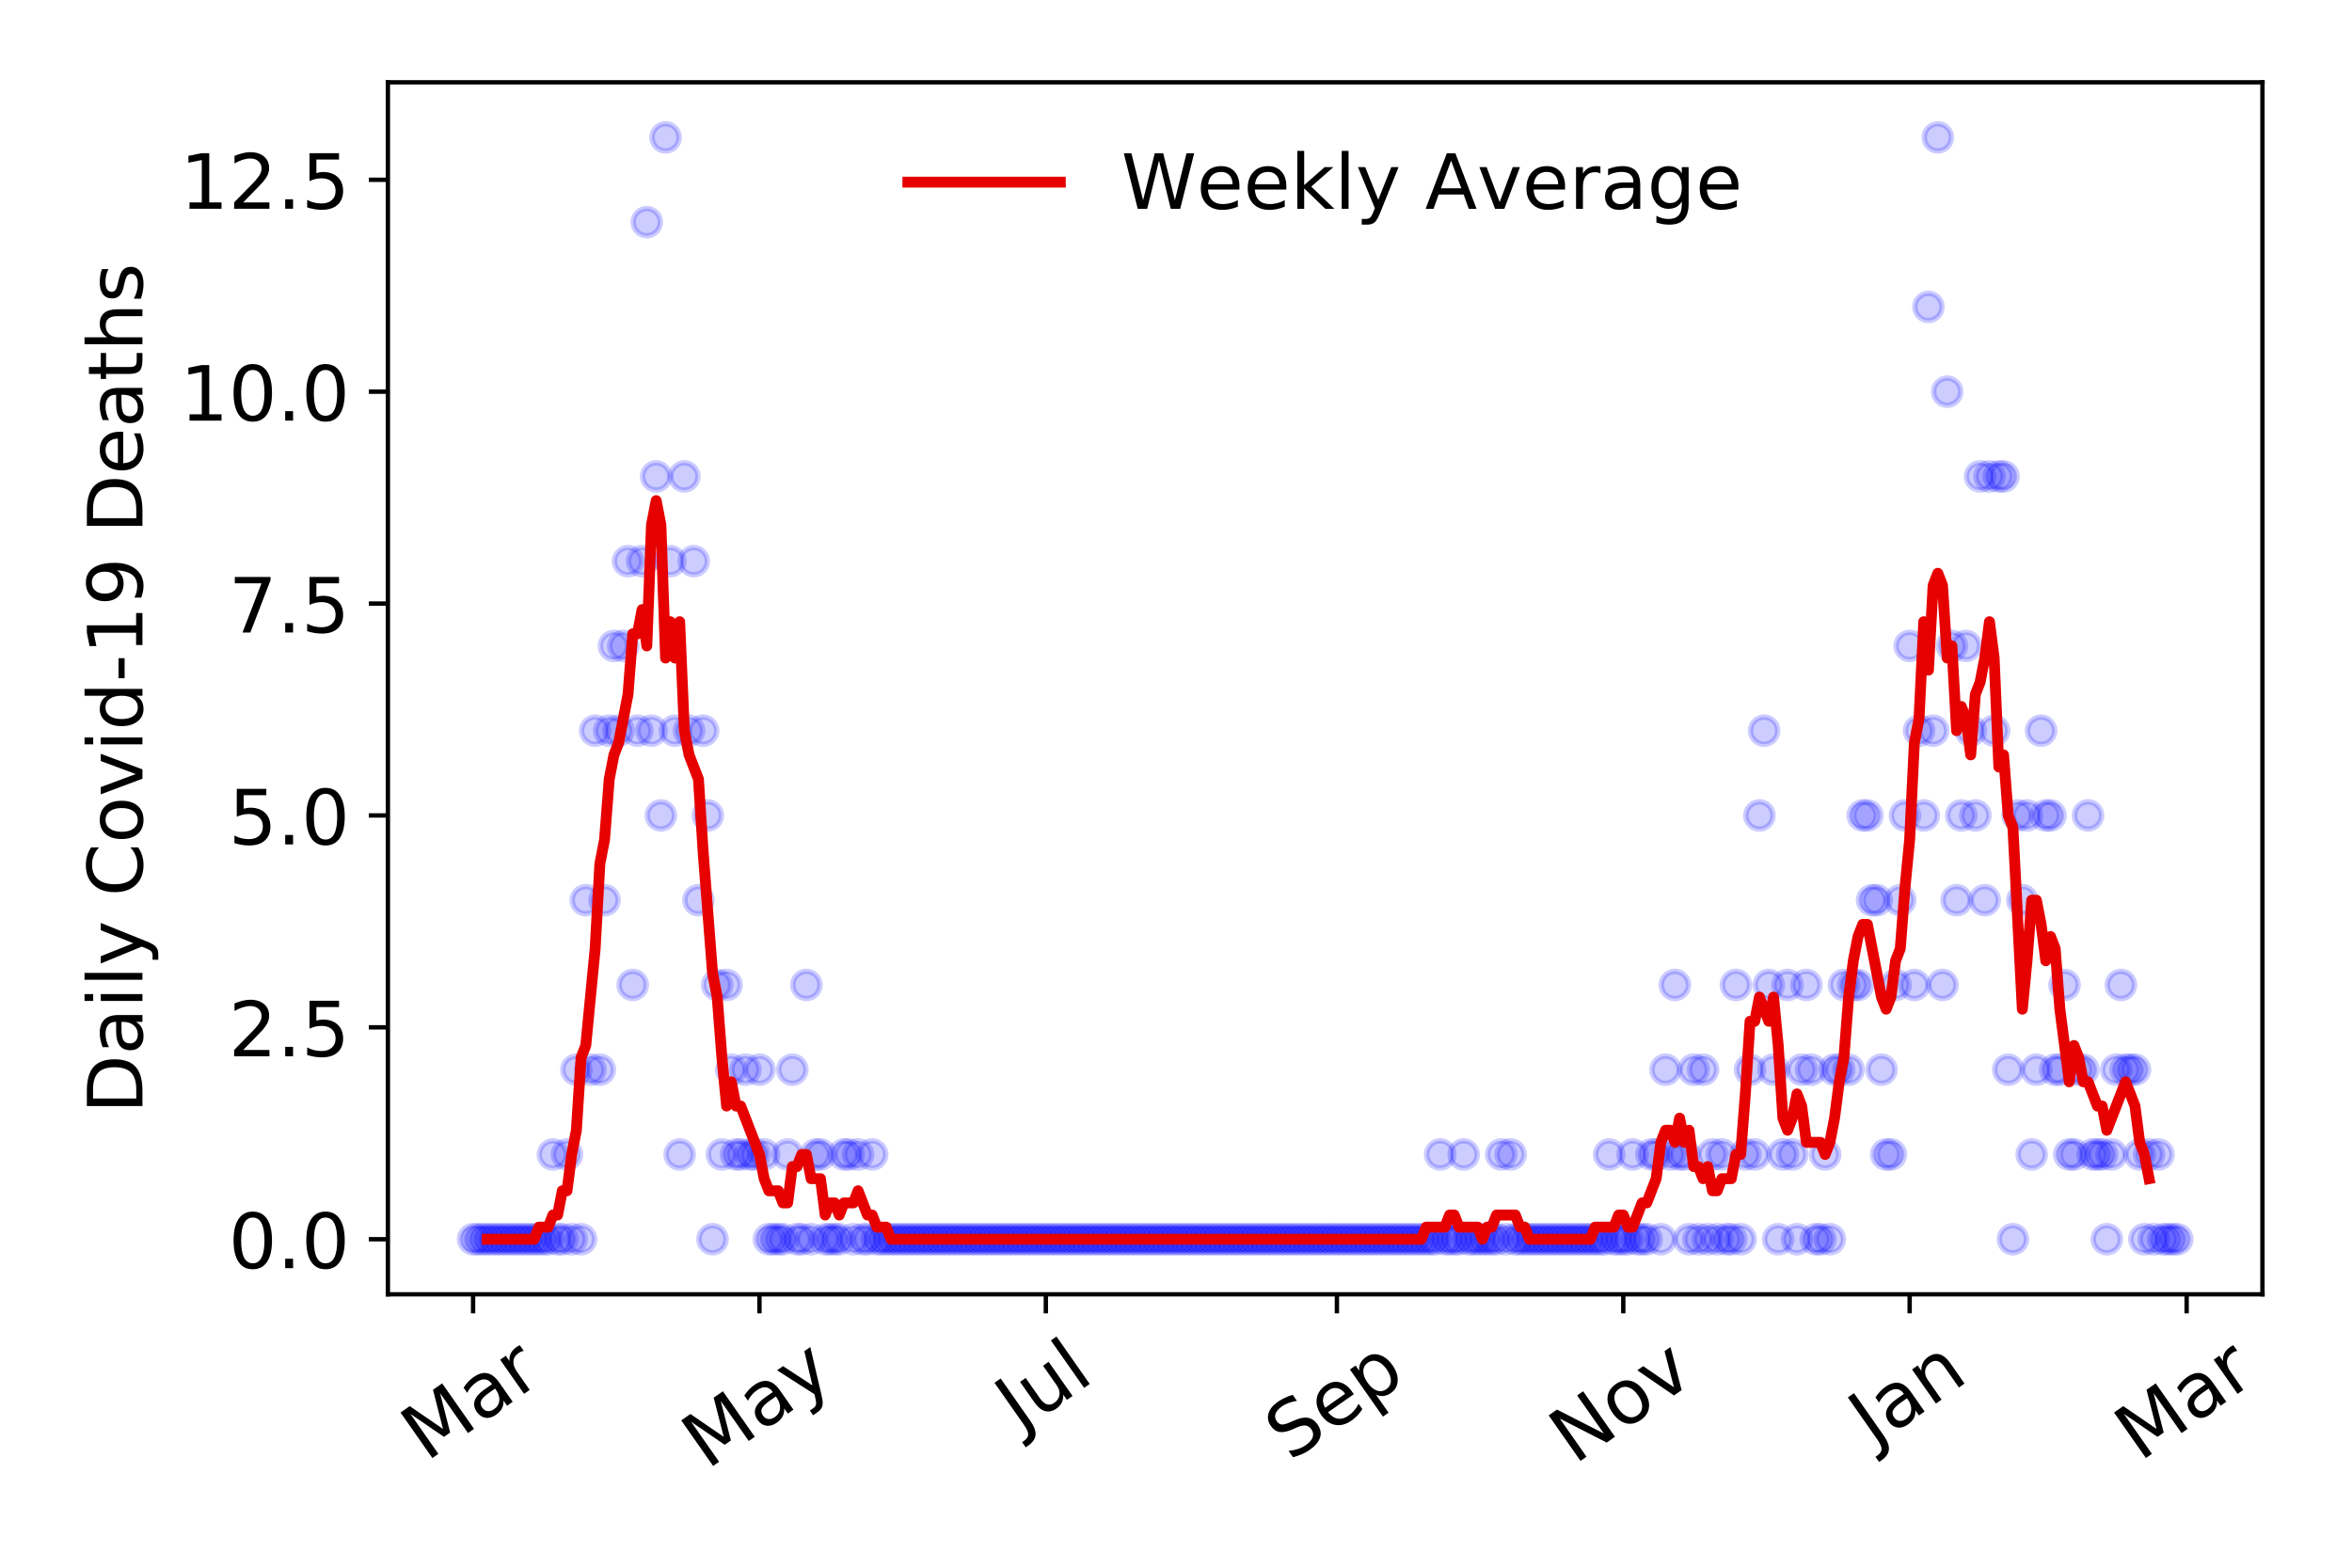 <?xml version="1.0" encoding="utf-8" standalone="no"?>
<!DOCTYPE svg PUBLIC "-//W3C//DTD SVG 1.1//EN"
  "http://www.w3.org/Graphics/SVG/1.1/DTD/svg11.dtd">
<!-- Created with matplotlib (https://matplotlib.org/) -->
<svg height="288pt" version="1.1" viewBox="0 0 432 288" width="432pt" xmlns="http://www.w3.org/2000/svg" xmlns:xlink="http://www.w3.org/1999/xlink">
 <defs>
  <style type="text/css">
*{stroke-linecap:butt;stroke-linejoin:round;}
  </style>
 </defs>
 <g id="figure_1">
  <g id="patch_1">
   <path d="M 0 288 
L 432 288 
L 432 0 
L 0 0 
z
" style="fill:#ffffff;"/>
  </g>
  <g id="axes_1">
   <g id="patch_2">
    <path d="M 71.245 237.778 
L 415.552 237.778 
L 415.552 15.12 
L 71.245 15.12 
z
" style="fill:#ffffff;"/>
   </g>
   <g id="matplotlib.axis_1">
    <g id="xtick_1">
     <g id="line2d_1">
      <defs>
       <path d="M 0 0 
L 0 3.5 
" id="m46ef688839" style="stroke:#000000;stroke-width:0.8;"/>
      </defs>
      <g>
       <use style="stroke:#000000;stroke-width:0.8;" x="86.895" xlink:href="#m46ef688839" y="237.778"/>
      </g>
     </g>
     <g id="text_1">
      <!-- Mar -->
      <defs>
       <path d="M 9.812 72.906 
L 24.516 72.906 
L 43.109 23.297 
L 61.812 72.906 
L 76.516 72.906 
L 76.516 0 
L 66.891 0 
L 66.891 64.016 
L 48.094 14.016 
L 38.188 14.016 
L 19.391 64.016 
L 19.391 0 
L 9.812 0 
z
" id="DejaVuSans-77"/>
       <path d="M 34.281 27.484 
Q 23.391 27.484 19.188 25 
Q 14.984 22.516 14.984 16.5 
Q 14.984 11.719 18.141 8.906 
Q 21.297 6.109 26.703 6.109 
Q 34.188 6.109 38.703 11.406 
Q 43.219 16.703 43.219 25.484 
L 43.219 27.484 
z
M 52.203 31.203 
L 52.203 0 
L 43.219 0 
L 43.219 8.297 
Q 40.141 3.328 35.547 0.953 
Q 30.953 -1.422 24.312 -1.422 
Q 15.922 -1.422 10.953 3.297 
Q 6 8.016 6 15.922 
Q 6 25.141 12.172 29.828 
Q 18.359 34.516 30.609 34.516 
L 43.219 34.516 
L 43.219 35.406 
Q 43.219 41.609 39.141 45 
Q 35.062 48.391 27.688 48.391 
Q 23 48.391 18.547 47.266 
Q 14.109 46.141 10.016 43.891 
L 10.016 52.203 
Q 14.938 54.109 19.578 55.047 
Q 24.219 56 28.609 56 
Q 40.484 56 46.344 49.844 
Q 52.203 43.703 52.203 31.203 
z
" id="DejaVuSans-97"/>
       <path d="M 41.109 46.297 
Q 39.594 47.172 37.812 47.578 
Q 36.031 48 33.891 48 
Q 26.266 48 22.188 43.047 
Q 18.109 38.094 18.109 28.812 
L 18.109 0 
L 9.078 0 
L 9.078 54.688 
L 18.109 54.688 
L 18.109 46.188 
Q 20.953 51.172 25.484 53.578 
Q 30.031 56 36.531 56 
Q 37.453 56 38.578 55.875 
Q 39.703 55.766 41.062 55.516 
z
" id="DejaVuSans-114"/>
      </defs>
      <g transform="translate(78.293 268.643)rotate(-35)scale(0.14 -0.14)">
       <use xlink:href="#DejaVuSans-77"/>
       <use x="86.279" xlink:href="#DejaVuSans-97"/>
       <use x="147.559" xlink:href="#DejaVuSans-114"/>
      </g>
     </g>
    </g>
    <g id="xtick_2">
     <g id="line2d_2">
      <g>
       <use style="stroke:#000000;stroke-width:0.8;" x="139.494" xlink:href="#m46ef688839" y="237.778"/>
      </g>
     </g>
     <g id="text_2">
      <!-- May -->
      <defs>
       <path d="M 32.172 -5.078 
Q 28.375 -14.844 24.75 -17.812 
Q 21.141 -20.797 15.094 -20.797 
L 7.906 -20.797 
L 7.906 -13.281 
L 13.188 -13.281 
Q 16.891 -13.281 18.938 -11.516 
Q 21 -9.766 23.484 -3.219 
L 25.094 0.875 
L 2.984 54.688 
L 12.5 54.688 
L 29.594 11.922 
L 46.688 54.688 
L 56.203 54.688 
z
" id="DejaVuSans-121"/>
      </defs>
      <g transform="translate(129.855 270.094)rotate(-35)scale(0.14 -0.14)">
       <use xlink:href="#DejaVuSans-77"/>
       <use x="86.279" xlink:href="#DejaVuSans-97"/>
       <use x="147.559" xlink:href="#DejaVuSans-121"/>
      </g>
     </g>
    </g>
    <g id="xtick_3">
     <g id="line2d_3">
      <g>
       <use style="stroke:#000000;stroke-width:0.8;" x="192.093" xlink:href="#m46ef688839" y="237.778"/>
      </g>
     </g>
     <g id="text_3">
      <!-- Jul -->
      <defs>
       <path d="M 9.812 72.906 
L 19.672 72.906 
L 19.672 5.078 
Q 19.672 -8.109 14.672 -14.062 
Q 9.672 -20.016 -1.422 -20.016 
L -5.172 -20.016 
L -5.172 -11.719 
L -2.094 -11.719 
Q 4.438 -11.719 7.125 -8.047 
Q 9.812 -4.391 9.812 5.078 
z
" id="DejaVuSans-74"/>
       <path d="M 8.5 21.578 
L 8.5 54.688 
L 17.484 54.688 
L 17.484 21.922 
Q 17.484 14.156 20.5 10.266 
Q 23.531 6.391 29.594 6.391 
Q 36.859 6.391 41.078 11.031 
Q 45.312 15.672 45.312 23.688 
L 45.312 54.688 
L 54.297 54.688 
L 54.297 0 
L 45.312 0 
L 45.312 8.406 
Q 42.047 3.422 37.719 1 
Q 33.406 -1.422 27.688 -1.422 
Q 18.266 -1.422 13.375 4.438 
Q 8.5 10.297 8.5 21.578 
z
M 31.109 56 
z
" id="DejaVuSans-117"/>
       <path d="M 9.422 75.984 
L 18.406 75.984 
L 18.406 0 
L 9.422 0 
z
" id="DejaVuSans-108"/>
      </defs>
      <g transform="translate(187.39 263.181)rotate(-35)scale(0.14 -0.14)">
       <use xlink:href="#DejaVuSans-74"/>
       <use x="29.492" xlink:href="#DejaVuSans-117"/>
       <use x="92.871" xlink:href="#DejaVuSans-108"/>
      </g>
     </g>
    </g>
    <g id="xtick_4">
     <g id="line2d_4">
      <g>
       <use style="stroke:#000000;stroke-width:0.8;" x="245.554" xlink:href="#m46ef688839" y="237.778"/>
      </g>
     </g>
     <g id="text_4">
      <!-- Sep -->
      <defs>
       <path d="M 53.516 70.516 
L 53.516 60.891 
Q 47.906 63.578 42.922 64.891 
Q 37.938 66.219 33.297 66.219 
Q 25.25 66.219 20.875 63.094 
Q 16.5 59.969 16.5 54.203 
Q 16.5 49.359 19.406 46.891 
Q 22.312 44.438 30.422 42.922 
L 36.375 41.703 
Q 47.406 39.594 52.656 34.297 
Q 57.906 29 57.906 20.125 
Q 57.906 9.516 50.797 4.047 
Q 43.703 -1.422 29.984 -1.422 
Q 24.812 -1.422 18.969 -0.25 
Q 13.141 0.922 6.891 3.219 
L 6.891 13.375 
Q 12.891 10.016 18.656 8.297 
Q 24.422 6.594 29.984 6.594 
Q 38.422 6.594 43.016 9.906 
Q 47.609 13.234 47.609 19.391 
Q 47.609 24.75 44.312 27.781 
Q 41.016 30.812 33.5 32.328 
L 27.484 33.5 
Q 16.453 35.688 11.516 40.375 
Q 6.594 45.062 6.594 53.422 
Q 6.594 63.094 13.406 68.656 
Q 20.219 74.219 32.172 74.219 
Q 37.312 74.219 42.625 73.281 
Q 47.953 72.359 53.516 70.516 
z
" id="DejaVuSans-83"/>
       <path d="M 56.203 29.594 
L 56.203 25.203 
L 14.891 25.203 
Q 15.484 15.922 20.484 11.062 
Q 25.484 6.203 34.422 6.203 
Q 39.594 6.203 44.453 7.469 
Q 49.312 8.734 54.109 11.281 
L 54.109 2.781 
Q 49.266 0.734 44.188 -0.344 
Q 39.109 -1.422 33.891 -1.422 
Q 20.797 -1.422 13.156 6.188 
Q 5.516 13.812 5.516 26.812 
Q 5.516 40.234 12.766 48.109 
Q 20.016 56 32.328 56 
Q 43.359 56 49.781 48.891 
Q 56.203 41.797 56.203 29.594 
z
M 47.219 32.234 
Q 47.125 39.594 43.094 43.984 
Q 39.062 48.391 32.422 48.391 
Q 24.906 48.391 20.391 44.141 
Q 15.875 39.891 15.188 32.172 
z
" id="DejaVuSans-101"/>
       <path d="M 18.109 8.203 
L 18.109 -20.797 
L 9.078 -20.797 
L 9.078 54.688 
L 18.109 54.688 
L 18.109 46.391 
Q 20.953 51.266 25.266 53.625 
Q 29.594 56 35.594 56 
Q 45.562 56 51.781 48.094 
Q 58.016 40.188 58.016 27.297 
Q 58.016 14.406 51.781 6.484 
Q 45.562 -1.422 35.594 -1.422 
Q 29.594 -1.422 25.266 0.953 
Q 20.953 3.328 18.109 8.203 
z
M 48.688 27.297 
Q 48.688 37.203 44.609 42.844 
Q 40.531 48.484 33.406 48.484 
Q 26.266 48.484 22.188 42.844 
Q 18.109 37.203 18.109 27.297 
Q 18.109 17.391 22.188 11.75 
Q 26.266 6.109 33.406 6.109 
Q 40.531 6.109 44.609 11.75 
Q 48.688 17.391 48.688 27.297 
z
" id="DejaVuSans-112"/>
      </defs>
      <g transform="translate(236.962 268.629)rotate(-35)scale(0.14 -0.14)">
       <use xlink:href="#DejaVuSans-83"/>
       <use x="63.477" xlink:href="#DejaVuSans-101"/>
       <use x="125" xlink:href="#DejaVuSans-112"/>
      </g>
     </g>
    </g>
    <g id="xtick_5">
     <g id="line2d_5">
      <g>
       <use style="stroke:#000000;stroke-width:0.8;" x="298.153" xlink:href="#m46ef688839" y="237.778"/>
      </g>
     </g>
     <g id="text_5">
      <!-- Nov -->
      <defs>
       <path d="M 9.812 72.906 
L 23.094 72.906 
L 55.422 11.922 
L 55.422 72.906 
L 64.984 72.906 
L 64.984 0 
L 51.703 0 
L 19.391 60.984 
L 19.391 0 
L 9.812 0 
z
" id="DejaVuSans-78"/>
       <path d="M 30.609 48.391 
Q 23.391 48.391 19.188 42.75 
Q 14.984 37.109 14.984 27.297 
Q 14.984 17.484 19.156 11.844 
Q 23.344 6.203 30.609 6.203 
Q 37.797 6.203 41.984 11.859 
Q 46.188 17.531 46.188 27.297 
Q 46.188 37.016 41.984 42.703 
Q 37.797 48.391 30.609 48.391 
z
M 30.609 56 
Q 42.328 56 49.016 48.375 
Q 55.719 40.766 55.719 27.297 
Q 55.719 13.875 49.016 6.219 
Q 42.328 -1.422 30.609 -1.422 
Q 18.844 -1.422 12.172 6.219 
Q 5.516 13.875 5.516 27.297 
Q 5.516 40.766 12.172 48.375 
Q 18.844 56 30.609 56 
z
" id="DejaVuSans-111"/>
       <path d="M 2.984 54.688 
L 12.5 54.688 
L 29.594 8.797 
L 46.688 54.688 
L 56.203 54.688 
L 35.688 0 
L 23.484 0 
z
" id="DejaVuSans-118"/>
      </defs>
      <g transform="translate(289.177 269.166)rotate(-35)scale(0.14 -0.14)">
       <use xlink:href="#DejaVuSans-78"/>
       <use x="74.805" xlink:href="#DejaVuSans-111"/>
       <use x="135.986" xlink:href="#DejaVuSans-118"/>
      </g>
     </g>
    </g>
    <g id="xtick_6">
     <g id="line2d_6">
      <g>
       <use style="stroke:#000000;stroke-width:0.8;" x="350.752" xlink:href="#m46ef688839" y="237.778"/>
      </g>
     </g>
     <g id="text_6">
      <!-- Jan -->
      <defs>
       <path d="M 54.891 33.016 
L 54.891 0 
L 45.906 0 
L 45.906 32.719 
Q 45.906 40.484 42.875 44.328 
Q 39.844 48.188 33.797 48.188 
Q 26.516 48.188 22.312 43.547 
Q 18.109 38.922 18.109 30.906 
L 18.109 0 
L 9.078 0 
L 9.078 54.688 
L 18.109 54.688 
L 18.109 46.188 
Q 21.344 51.125 25.703 53.562 
Q 30.078 56 35.797 56 
Q 45.219 56 50.047 50.172 
Q 54.891 44.344 54.891 33.016 
z
" id="DejaVuSans-110"/>
      </defs>
      <g transform="translate(344.129 265.871)rotate(-35)scale(0.14 -0.14)">
       <use xlink:href="#DejaVuSans-74"/>
       <use x="29.492" xlink:href="#DejaVuSans-97"/>
       <use x="90.771" xlink:href="#DejaVuSans-110"/>
      </g>
     </g>
    </g>
    <g id="xtick_7">
     <g id="line2d_7">
      <g>
       <use style="stroke:#000000;stroke-width:0.8;" x="401.627" xlink:href="#m46ef688839" y="237.778"/>
      </g>
     </g>
     <g id="text_7">
      <!-- Mar -->
      <g transform="translate(393.024 268.643)rotate(-35)scale(0.14 -0.14)">
       <use xlink:href="#DejaVuSans-77"/>
       <use x="86.279" xlink:href="#DejaVuSans-97"/>
       <use x="147.559" xlink:href="#DejaVuSans-114"/>
      </g>
     </g>
    </g>
   </g>
   <g id="matplotlib.axis_2">
    <g id="ytick_1">
     <g id="line2d_8">
      <defs>
       <path d="M 0 0 
L -3.5 0 
" id="m13e91f6e28" style="stroke:#000000;stroke-width:0.8;"/>
      </defs>
      <g>
       <use style="stroke:#000000;stroke-width:0.8;" x="71.245" xlink:href="#m13e91f6e28" y="227.657"/>
      </g>
     </g>
     <g id="text_8">
      <!-- 0.0 -->
      <defs>
       <path d="M 31.781 66.406 
Q 24.172 66.406 20.328 58.906 
Q 16.5 51.422 16.5 36.375 
Q 16.5 21.391 20.328 13.891 
Q 24.172 6.391 31.781 6.391 
Q 39.453 6.391 43.281 13.891 
Q 47.125 21.391 47.125 36.375 
Q 47.125 51.422 43.281 58.906 
Q 39.453 66.406 31.781 66.406 
z
M 31.781 74.219 
Q 44.047 74.219 50.516 64.516 
Q 56.984 54.828 56.984 36.375 
Q 56.984 17.969 50.516 8.266 
Q 44.047 -1.422 31.781 -1.422 
Q 19.531 -1.422 13.062 8.266 
Q 6.594 17.969 6.594 36.375 
Q 6.594 54.828 13.062 64.516 
Q 19.531 74.219 31.781 74.219 
z
" id="DejaVuSans-48"/>
       <path d="M 10.688 12.406 
L 21 12.406 
L 21 0 
L 10.688 0 
z
" id="DejaVuSans-46"/>
      </defs>
      <g transform="translate(41.981 232.976)scale(0.14 -0.14)">
       <use xlink:href="#DejaVuSans-48"/>
       <use x="63.623" xlink:href="#DejaVuSans-46"/>
       <use x="95.41" xlink:href="#DejaVuSans-48"/>
      </g>
     </g>
    </g>
    <g id="ytick_2">
     <g id="line2d_9">
      <g>
       <use style="stroke:#000000;stroke-width:0.8;" x="71.245" xlink:href="#m13e91f6e28" y="188.731"/>
      </g>
     </g>
     <g id="text_9">
      <!-- 2.5 -->
      <defs>
       <path d="M 19.188 8.297 
L 53.609 8.297 
L 53.609 0 
L 7.328 0 
L 7.328 8.297 
Q 12.938 14.109 22.625 23.891 
Q 32.328 33.688 34.812 36.531 
Q 39.547 41.844 41.422 45.531 
Q 43.312 49.219 43.312 52.781 
Q 43.312 58.594 39.234 62.25 
Q 35.156 65.922 28.609 65.922 
Q 23.969 65.922 18.812 64.312 
Q 13.672 62.703 7.812 59.422 
L 7.812 69.391 
Q 13.766 71.781 18.938 73 
Q 24.125 74.219 28.422 74.219 
Q 39.75 74.219 46.484 68.547 
Q 53.219 62.891 53.219 53.422 
Q 53.219 48.922 51.531 44.891 
Q 49.859 40.875 45.406 35.406 
Q 44.188 33.984 37.641 27.219 
Q 31.109 20.453 19.188 8.297 
z
" id="DejaVuSans-50"/>
       <path d="M 10.797 72.906 
L 49.516 72.906 
L 49.516 64.594 
L 19.828 64.594 
L 19.828 46.734 
Q 21.969 47.469 24.109 47.828 
Q 26.266 48.188 28.422 48.188 
Q 40.625 48.188 47.75 41.5 
Q 54.891 34.812 54.891 23.391 
Q 54.891 11.625 47.562 5.094 
Q 40.234 -1.422 26.906 -1.422 
Q 22.312 -1.422 17.547 -0.641 
Q 12.797 0.141 7.719 1.703 
L 7.719 11.625 
Q 12.109 9.234 16.797 8.062 
Q 21.484 6.891 26.703 6.891 
Q 35.156 6.891 40.078 11.328 
Q 45.016 15.766 45.016 23.391 
Q 45.016 31 40.078 35.438 
Q 35.156 39.891 26.703 39.891 
Q 22.75 39.891 18.812 39.016 
Q 14.891 38.141 10.797 36.281 
z
" id="DejaVuSans-53"/>
      </defs>
      <g transform="translate(41.981 194.05)scale(0.14 -0.14)">
       <use xlink:href="#DejaVuSans-50"/>
       <use x="63.623" xlink:href="#DejaVuSans-46"/>
       <use x="95.41" xlink:href="#DejaVuSans-53"/>
      </g>
     </g>
    </g>
    <g id="ytick_3">
     <g id="line2d_10">
      <g>
       <use style="stroke:#000000;stroke-width:0.8;" x="71.245" xlink:href="#m13e91f6e28" y="149.805"/>
      </g>
     </g>
     <g id="text_10">
      <!-- 5.0 -->
      <g transform="translate(41.981 155.124)scale(0.14 -0.14)">
       <use xlink:href="#DejaVuSans-53"/>
       <use x="63.623" xlink:href="#DejaVuSans-46"/>
       <use x="95.41" xlink:href="#DejaVuSans-48"/>
      </g>
     </g>
    </g>
    <g id="ytick_4">
     <g id="line2d_11">
      <g>
       <use style="stroke:#000000;stroke-width:0.8;" x="71.245" xlink:href="#m13e91f6e28" y="110.879"/>
      </g>
     </g>
     <g id="text_11">
      <!-- 7.5 -->
      <defs>
       <path d="M 8.203 72.906 
L 55.078 72.906 
L 55.078 68.703 
L 28.609 0 
L 18.312 0 
L 43.219 64.594 
L 8.203 64.594 
z
" id="DejaVuSans-55"/>
      </defs>
      <g transform="translate(41.981 116.197)scale(0.14 -0.14)">
       <use xlink:href="#DejaVuSans-55"/>
       <use x="63.623" xlink:href="#DejaVuSans-46"/>
       <use x="95.41" xlink:href="#DejaVuSans-53"/>
      </g>
     </g>
    </g>
    <g id="ytick_5">
     <g id="line2d_12">
      <g>
       <use style="stroke:#000000;stroke-width:0.8;" x="71.245" xlink:href="#m13e91f6e28" y="71.952"/>
      </g>
     </g>
     <g id="text_12">
      <!-- 10.0 -->
      <defs>
       <path d="M 12.406 8.297 
L 28.516 8.297 
L 28.516 63.922 
L 10.984 60.406 
L 10.984 69.391 
L 28.422 72.906 
L 38.281 72.906 
L 38.281 8.297 
L 54.391 8.297 
L 54.391 0 
L 12.406 0 
z
" id="DejaVuSans-49"/>
      </defs>
      <g transform="translate(33.073 77.271)scale(0.14 -0.14)">
       <use xlink:href="#DejaVuSans-49"/>
       <use x="63.623" xlink:href="#DejaVuSans-48"/>
       <use x="127.246" xlink:href="#DejaVuSans-46"/>
       <use x="159.033" xlink:href="#DejaVuSans-48"/>
      </g>
     </g>
    </g>
    <g id="ytick_6">
     <g id="line2d_13">
      <g>
       <use style="stroke:#000000;stroke-width:0.8;" x="71.245" xlink:href="#m13e91f6e28" y="33.026"/>
      </g>
     </g>
     <g id="text_13">
      <!-- 12.5 -->
      <g transform="translate(33.073 38.345)scale(0.14 -0.14)">
       <use xlink:href="#DejaVuSans-49"/>
       <use x="63.623" xlink:href="#DejaVuSans-50"/>
       <use x="127.246" xlink:href="#DejaVuSans-46"/>
       <use x="159.033" xlink:href="#DejaVuSans-53"/>
      </g>
     </g>
    </g>
    <g id="text_14">
     <!-- Daily Covid-19 Deaths -->
     <defs>
      <path d="M 19.672 64.797 
L 19.672 8.109 
L 31.594 8.109 
Q 46.688 8.109 53.688 14.938 
Q 60.688 21.781 60.688 36.531 
Q 60.688 51.172 53.688 57.984 
Q 46.688 64.797 31.594 64.797 
z
M 9.812 72.906 
L 30.078 72.906 
Q 51.266 72.906 61.172 64.094 
Q 71.094 55.281 71.094 36.531 
Q 71.094 17.672 61.125 8.828 
Q 51.172 0 30.078 0 
L 9.812 0 
z
" id="DejaVuSans-68"/>
      <path d="M 9.422 54.688 
L 18.406 54.688 
L 18.406 0 
L 9.422 0 
z
M 9.422 75.984 
L 18.406 75.984 
L 18.406 64.594 
L 9.422 64.594 
z
" id="DejaVuSans-105"/>
      <path id="DejaVuSans-32"/>
      <path d="M 64.406 67.281 
L 64.406 56.891 
Q 59.422 61.531 53.781 63.812 
Q 48.141 66.109 41.797 66.109 
Q 29.297 66.109 22.656 58.469 
Q 16.016 50.828 16.016 36.375 
Q 16.016 21.969 22.656 14.328 
Q 29.297 6.688 41.797 6.688 
Q 48.141 6.688 53.781 8.984 
Q 59.422 11.281 64.406 15.922 
L 64.406 5.609 
Q 59.234 2.094 53.438 0.328 
Q 47.656 -1.422 41.219 -1.422 
Q 24.656 -1.422 15.125 8.703 
Q 5.609 18.844 5.609 36.375 
Q 5.609 53.953 15.125 64.078 
Q 24.656 74.219 41.219 74.219 
Q 47.75 74.219 53.531 72.484 
Q 59.328 70.75 64.406 67.281 
z
" id="DejaVuSans-67"/>
      <path d="M 45.406 46.391 
L 45.406 75.984 
L 54.391 75.984 
L 54.391 0 
L 45.406 0 
L 45.406 8.203 
Q 42.578 3.328 38.25 0.953 
Q 33.938 -1.422 27.875 -1.422 
Q 17.969 -1.422 11.734 6.484 
Q 5.516 14.406 5.516 27.297 
Q 5.516 40.188 11.734 48.094 
Q 17.969 56 27.875 56 
Q 33.938 56 38.25 53.625 
Q 42.578 51.266 45.406 46.391 
z
M 14.797 27.297 
Q 14.797 17.391 18.875 11.75 
Q 22.953 6.109 30.078 6.109 
Q 37.203 6.109 41.297 11.75 
Q 45.406 17.391 45.406 27.297 
Q 45.406 37.203 41.297 42.844 
Q 37.203 48.484 30.078 48.484 
Q 22.953 48.484 18.875 42.844 
Q 14.797 37.203 14.797 27.297 
z
" id="DejaVuSans-100"/>
      <path d="M 4.891 31.391 
L 31.203 31.391 
L 31.203 23.391 
L 4.891 23.391 
z
" id="DejaVuSans-45"/>
      <path d="M 10.984 1.516 
L 10.984 10.5 
Q 14.703 8.734 18.5 7.812 
Q 22.312 6.891 25.984 6.891 
Q 35.75 6.891 40.891 13.453 
Q 46.047 20.016 46.781 33.406 
Q 43.953 29.203 39.594 26.953 
Q 35.25 24.703 29.984 24.703 
Q 19.047 24.703 12.672 31.312 
Q 6.297 37.938 6.297 49.422 
Q 6.297 60.641 12.938 67.422 
Q 19.578 74.219 30.609 74.219 
Q 43.266 74.219 49.922 64.516 
Q 56.594 54.828 56.594 36.375 
Q 56.594 19.141 48.406 8.859 
Q 40.234 -1.422 26.422 -1.422 
Q 22.703 -1.422 18.891 -0.688 
Q 15.094 0.047 10.984 1.516 
z
M 30.609 32.422 
Q 37.25 32.422 41.125 36.953 
Q 45.016 41.5 45.016 49.422 
Q 45.016 57.281 41.125 61.844 
Q 37.25 66.406 30.609 66.406 
Q 23.969 66.406 20.094 61.844 
Q 16.219 57.281 16.219 49.422 
Q 16.219 41.5 20.094 36.953 
Q 23.969 32.422 30.609 32.422 
z
" id="DejaVuSans-57"/>
      <path d="M 18.312 70.219 
L 18.312 54.688 
L 36.812 54.688 
L 36.812 47.703 
L 18.312 47.703 
L 18.312 18.016 
Q 18.312 11.328 20.141 9.422 
Q 21.969 7.516 27.594 7.516 
L 36.812 7.516 
L 36.812 0 
L 27.594 0 
Q 17.188 0 13.234 3.875 
Q 9.281 7.766 9.281 18.016 
L 9.281 47.703 
L 2.688 47.703 
L 2.688 54.688 
L 9.281 54.688 
L 9.281 70.219 
z
" id="DejaVuSans-116"/>
      <path d="M 54.891 33.016 
L 54.891 0 
L 45.906 0 
L 45.906 32.719 
Q 45.906 40.484 42.875 44.328 
Q 39.844 48.188 33.797 48.188 
Q 26.516 48.188 22.312 43.547 
Q 18.109 38.922 18.109 30.906 
L 18.109 0 
L 9.078 0 
L 9.078 75.984 
L 18.109 75.984 
L 18.109 46.188 
Q 21.344 51.125 25.703 53.562 
Q 30.078 56 35.797 56 
Q 45.219 56 50.047 50.172 
Q 54.891 44.344 54.891 33.016 
z
" id="DejaVuSans-104"/>
      <path d="M 44.281 53.078 
L 44.281 44.578 
Q 40.484 46.531 36.375 47.5 
Q 32.281 48.484 27.875 48.484 
Q 21.188 48.484 17.844 46.438 
Q 14.5 44.391 14.5 40.281 
Q 14.5 37.156 16.891 35.375 
Q 19.281 33.594 26.516 31.984 
L 29.594 31.297 
Q 39.156 29.25 43.188 25.516 
Q 47.219 21.781 47.219 15.094 
Q 47.219 7.469 41.188 3.016 
Q 35.156 -1.422 24.609 -1.422 
Q 20.219 -1.422 15.453 -0.562 
Q 10.688 0.297 5.422 2 
L 5.422 11.281 
Q 10.406 8.688 15.234 7.391 
Q 20.062 6.109 24.812 6.109 
Q 31.156 6.109 34.562 8.281 
Q 37.984 10.453 37.984 14.406 
Q 37.984 18.062 35.516 20.016 
Q 33.062 21.969 24.703 23.781 
L 21.578 24.516 
Q 13.234 26.266 9.516 29.906 
Q 5.812 33.547 5.812 39.891 
Q 5.812 47.609 11.281 51.797 
Q 16.75 56 26.812 56 
Q 31.781 56 36.172 55.266 
Q 40.578 54.547 44.281 53.078 
z
" id="DejaVuSans-115"/>
     </defs>
     <g transform="translate(26.162 204.56)rotate(-90)scale(0.14 -0.14)">
      <use xlink:href="#DejaVuSans-68"/>
      <use x="77.002" xlink:href="#DejaVuSans-97"/>
      <use x="138.281" xlink:href="#DejaVuSans-105"/>
      <use x="166.064" xlink:href="#DejaVuSans-108"/>
      <use x="193.848" xlink:href="#DejaVuSans-121"/>
      <use x="253.027" xlink:href="#DejaVuSans-32"/>
      <use x="284.814" xlink:href="#DejaVuSans-67"/>
      <use x="354.639" xlink:href="#DejaVuSans-111"/>
      <use x="415.82" xlink:href="#DejaVuSans-118"/>
      <use x="475" xlink:href="#DejaVuSans-105"/>
      <use x="502.783" xlink:href="#DejaVuSans-100"/>
      <use x="566.26" xlink:href="#DejaVuSans-45"/>
      <use x="602.344" xlink:href="#DejaVuSans-49"/>
      <use x="665.967" xlink:href="#DejaVuSans-57"/>
      <use x="729.59" xlink:href="#DejaVuSans-32"/>
      <use x="761.377" xlink:href="#DejaVuSans-68"/>
      <use x="838.379" xlink:href="#DejaVuSans-101"/>
      <use x="899.902" xlink:href="#DejaVuSans-97"/>
      <use x="961.182" xlink:href="#DejaVuSans-116"/>
      <use x="1000.391" xlink:href="#DejaVuSans-104"/>
      <use x="1063.77" xlink:href="#DejaVuSans-115"/>
     </g>
    </g>
   </g>
   <g id="line2d_14">
    <defs>
     <path d="M 0 2.5 
C 0.663 2.5 1.299 2.237 1.768 1.768 
C 2.237 1.299 2.5 0.663 2.5 0 
C 2.5 -0.663 2.237 -1.299 1.768 -1.768 
C 1.299 -2.237 0.663 -2.5 0 -2.5 
C -0.663 -2.5 -1.299 -2.237 -1.768 -1.768 
C -2.237 -1.299 -2.5 -0.663 -2.5 0 
C -2.5 0.663 -2.237 1.299 -1.768 1.768 
C -1.299 2.237 -0.663 2.5 0 2.5 
z
" id="m921292a677" style="stroke:#0000ff;stroke-opacity:0.2;"/>
    </defs>
    <g clip-path="url(#p525278e164)">
     <use style="fill:#0000ff;fill-opacity:0.2;stroke:#0000ff;stroke-opacity:0.2;" x="86.895" xlink:href="#m921292a677" y="227.657"/>
     <use style="fill:#0000ff;fill-opacity:0.2;stroke:#0000ff;stroke-opacity:0.2;" x="87.758" xlink:href="#m921292a677" y="227.657"/>
     <use style="fill:#0000ff;fill-opacity:0.2;stroke:#0000ff;stroke-opacity:0.2;" x="88.62" xlink:href="#m921292a677" y="227.657"/>
     <use style="fill:#0000ff;fill-opacity:0.2;stroke:#0000ff;stroke-opacity:0.2;" x="89.482" xlink:href="#m921292a677" y="227.657"/>
     <use style="fill:#0000ff;fill-opacity:0.2;stroke:#0000ff;stroke-opacity:0.2;" x="90.344" xlink:href="#m921292a677" y="227.657"/>
     <use style="fill:#0000ff;fill-opacity:0.2;stroke:#0000ff;stroke-opacity:0.2;" x="91.207" xlink:href="#m921292a677" y="227.657"/>
     <use style="fill:#0000ff;fill-opacity:0.2;stroke:#0000ff;stroke-opacity:0.2;" x="92.069" xlink:href="#m921292a677" y="227.657"/>
     <use style="fill:#0000ff;fill-opacity:0.2;stroke:#0000ff;stroke-opacity:0.2;" x="92.931" xlink:href="#m921292a677" y="227.657"/>
     <use style="fill:#0000ff;fill-opacity:0.2;stroke:#0000ff;stroke-opacity:0.2;" x="93.794" xlink:href="#m921292a677" y="227.657"/>
     <use style="fill:#0000ff;fill-opacity:0.2;stroke:#0000ff;stroke-opacity:0.2;" x="94.656" xlink:href="#m921292a677" y="227.657"/>
     <use style="fill:#0000ff;fill-opacity:0.2;stroke:#0000ff;stroke-opacity:0.2;" x="95.518" xlink:href="#m921292a677" y="227.657"/>
     <use style="fill:#0000ff;fill-opacity:0.2;stroke:#0000ff;stroke-opacity:0.2;" x="96.38" xlink:href="#m921292a677" y="227.657"/>
     <use style="fill:#0000ff;fill-opacity:0.2;stroke:#0000ff;stroke-opacity:0.2;" x="97.243" xlink:href="#m921292a677" y="227.657"/>
     <use style="fill:#0000ff;fill-opacity:0.2;stroke:#0000ff;stroke-opacity:0.2;" x="98.105" xlink:href="#m921292a677" y="227.657"/>
     <use style="fill:#0000ff;fill-opacity:0.2;stroke:#0000ff;stroke-opacity:0.2;" x="98.967" xlink:href="#m921292a677" y="227.657"/>
     <use style="fill:#0000ff;fill-opacity:0.2;stroke:#0000ff;stroke-opacity:0.2;" x="99.83" xlink:href="#m921292a677" y="227.657"/>
     <use style="fill:#0000ff;fill-opacity:0.2;stroke:#0000ff;stroke-opacity:0.2;" x="100.692" xlink:href="#m921292a677" y="227.657"/>
     <use style="fill:#0000ff;fill-opacity:0.2;stroke:#0000ff;stroke-opacity:0.2;" x="101.554" xlink:href="#m921292a677" y="212.087"/>
     <use style="fill:#0000ff;fill-opacity:0.2;stroke:#0000ff;stroke-opacity:0.2;" x="102.416" xlink:href="#m921292a677" y="227.657"/>
     <use style="fill:#0000ff;fill-opacity:0.2;stroke:#0000ff;stroke-opacity:0.2;" x="103.279" xlink:href="#m921292a677" y="227.657"/>
     <use style="fill:#0000ff;fill-opacity:0.2;stroke:#0000ff;stroke-opacity:0.2;" x="104.141" xlink:href="#m921292a677" y="212.087"/>
     <use style="fill:#0000ff;fill-opacity:0.2;stroke:#0000ff;stroke-opacity:0.2;" x="105.003" xlink:href="#m921292a677" y="227.657"/>
     <use style="fill:#0000ff;fill-opacity:0.2;stroke:#0000ff;stroke-opacity:0.2;" x="105.865" xlink:href="#m921292a677" y="196.516"/>
     <use style="fill:#0000ff;fill-opacity:0.2;stroke:#0000ff;stroke-opacity:0.2;" x="106.728" xlink:href="#m921292a677" y="227.657"/>
     <use style="fill:#0000ff;fill-opacity:0.2;stroke:#0000ff;stroke-opacity:0.2;" x="107.59" xlink:href="#m921292a677" y="165.375"/>
     <use style="fill:#0000ff;fill-opacity:0.2;stroke:#0000ff;stroke-opacity:0.2;" x="108.452" xlink:href="#m921292a677" y="196.516"/>
     <use style="fill:#0000ff;fill-opacity:0.2;stroke:#0000ff;stroke-opacity:0.2;" x="109.315" xlink:href="#m921292a677" y="134.234"/>
     <use style="fill:#0000ff;fill-opacity:0.2;stroke:#0000ff;stroke-opacity:0.2;" x="110.177" xlink:href="#m921292a677" y="196.516"/>
     <use style="fill:#0000ff;fill-opacity:0.2;stroke:#0000ff;stroke-opacity:0.2;" x="111.039" xlink:href="#m921292a677" y="165.375"/>
     <use style="fill:#0000ff;fill-opacity:0.2;stroke:#0000ff;stroke-opacity:0.2;" x="111.901" xlink:href="#m921292a677" y="134.234"/>
     <use style="fill:#0000ff;fill-opacity:0.2;stroke:#0000ff;stroke-opacity:0.2;" x="112.764" xlink:href="#m921292a677" y="118.664"/>
     <use style="fill:#0000ff;fill-opacity:0.2;stroke:#0000ff;stroke-opacity:0.2;" x="113.626" xlink:href="#m921292a677" y="134.234"/>
     <use style="fill:#0000ff;fill-opacity:0.2;stroke:#0000ff;stroke-opacity:0.2;" x="114.488" xlink:href="#m921292a677" y="118.664"/>
     <use style="fill:#0000ff;fill-opacity:0.2;stroke:#0000ff;stroke-opacity:0.2;" x="115.35" xlink:href="#m921292a677" y="103.093"/>
     <use style="fill:#0000ff;fill-opacity:0.2;stroke:#0000ff;stroke-opacity:0.2;" x="116.213" xlink:href="#m921292a677" y="180.946"/>
     <use style="fill:#0000ff;fill-opacity:0.2;stroke:#0000ff;stroke-opacity:0.2;" x="117.075" xlink:href="#m921292a677" y="134.234"/>
     <use style="fill:#0000ff;fill-opacity:0.2;stroke:#0000ff;stroke-opacity:0.2;" x="117.937" xlink:href="#m921292a677" y="103.093"/>
     <use style="fill:#0000ff;fill-opacity:0.2;stroke:#0000ff;stroke-opacity:0.2;" x="118.8" xlink:href="#m921292a677" y="40.811"/>
     <use style="fill:#0000ff;fill-opacity:0.2;stroke:#0000ff;stroke-opacity:0.2;" x="119.662" xlink:href="#m921292a677" y="134.234"/>
     <use style="fill:#0000ff;fill-opacity:0.2;stroke:#0000ff;stroke-opacity:0.2;" x="120.524" xlink:href="#m921292a677" y="87.523"/>
     <use style="fill:#0000ff;fill-opacity:0.2;stroke:#0000ff;stroke-opacity:0.2;" x="121.386" xlink:href="#m921292a677" y="149.805"/>
     <use style="fill:#0000ff;fill-opacity:0.2;stroke:#0000ff;stroke-opacity:0.2;" x="122.249" xlink:href="#m921292a677" y="25.241"/>
     <use style="fill:#0000ff;fill-opacity:0.2;stroke:#0000ff;stroke-opacity:0.2;" x="123.111" xlink:href="#m921292a677" y="103.093"/>
     <use style="fill:#0000ff;fill-opacity:0.2;stroke:#0000ff;stroke-opacity:0.2;" x="123.973" xlink:href="#m921292a677" y="134.234"/>
     <use style="fill:#0000ff;fill-opacity:0.2;stroke:#0000ff;stroke-opacity:0.2;" x="124.836" xlink:href="#m921292a677" y="212.087"/>
     <use style="fill:#0000ff;fill-opacity:0.2;stroke:#0000ff;stroke-opacity:0.2;" x="125.698" xlink:href="#m921292a677" y="87.523"/>
     <use style="fill:#0000ff;fill-opacity:0.2;stroke:#0000ff;stroke-opacity:0.2;" x="126.56" xlink:href="#m921292a677" y="134.234"/>
     <use style="fill:#0000ff;fill-opacity:0.2;stroke:#0000ff;stroke-opacity:0.2;" x="127.422" xlink:href="#m921292a677" y="103.093"/>
     <use style="fill:#0000ff;fill-opacity:0.2;stroke:#0000ff;stroke-opacity:0.2;" x="128.285" xlink:href="#m921292a677" y="165.375"/>
     <use style="fill:#0000ff;fill-opacity:0.2;stroke:#0000ff;stroke-opacity:0.2;" x="129.147" xlink:href="#m921292a677" y="134.234"/>
     <use style="fill:#0000ff;fill-opacity:0.2;stroke:#0000ff;stroke-opacity:0.2;" x="130.009" xlink:href="#m921292a677" y="149.805"/>
     <use style="fill:#0000ff;fill-opacity:0.2;stroke:#0000ff;stroke-opacity:0.2;" x="130.871" xlink:href="#m921292a677" y="227.657"/>
     <use style="fill:#0000ff;fill-opacity:0.2;stroke:#0000ff;stroke-opacity:0.2;" x="131.734" xlink:href="#m921292a677" y="180.946"/>
     <use style="fill:#0000ff;fill-opacity:0.2;stroke:#0000ff;stroke-opacity:0.2;" x="132.596" xlink:href="#m921292a677" y="212.087"/>
     <use style="fill:#0000ff;fill-opacity:0.2;stroke:#0000ff;stroke-opacity:0.2;" x="133.458" xlink:href="#m921292a677" y="180.946"/>
     <use style="fill:#0000ff;fill-opacity:0.2;stroke:#0000ff;stroke-opacity:0.2;" x="134.321" xlink:href="#m921292a677" y="196.516"/>
     <use style="fill:#0000ff;fill-opacity:0.2;stroke:#0000ff;stroke-opacity:0.2;" x="135.183" xlink:href="#m921292a677" y="212.087"/>
     <use style="fill:#0000ff;fill-opacity:0.2;stroke:#0000ff;stroke-opacity:0.2;" x="136.045" xlink:href="#m921292a677" y="212.087"/>
     <use style="fill:#0000ff;fill-opacity:0.2;stroke:#0000ff;stroke-opacity:0.2;" x="136.907" xlink:href="#m921292a677" y="196.516"/>
     <use style="fill:#0000ff;fill-opacity:0.2;stroke:#0000ff;stroke-opacity:0.2;" x="137.77" xlink:href="#m921292a677" y="212.087"/>
     <use style="fill:#0000ff;fill-opacity:0.2;stroke:#0000ff;stroke-opacity:0.2;" x="138.632" xlink:href="#m921292a677" y="212.087"/>
     <use style="fill:#0000ff;fill-opacity:0.2;stroke:#0000ff;stroke-opacity:0.2;" x="139.494" xlink:href="#m921292a677" y="196.516"/>
     <use style="fill:#0000ff;fill-opacity:0.2;stroke:#0000ff;stroke-opacity:0.2;" x="140.357" xlink:href="#m921292a677" y="212.087"/>
     <use style="fill:#0000ff;fill-opacity:0.2;stroke:#0000ff;stroke-opacity:0.2;" x="141.219" xlink:href="#m921292a677" y="227.657"/>
     <use style="fill:#0000ff;fill-opacity:0.2;stroke:#0000ff;stroke-opacity:0.2;" x="142.081" xlink:href="#m921292a677" y="227.657"/>
     <use style="fill:#0000ff;fill-opacity:0.2;stroke:#0000ff;stroke-opacity:0.2;" x="142.943" xlink:href="#m921292a677" y="227.657"/>
     <use style="fill:#0000ff;fill-opacity:0.2;stroke:#0000ff;stroke-opacity:0.2;" x="143.806" xlink:href="#m921292a677" y="227.657"/>
     <use style="fill:#0000ff;fill-opacity:0.2;stroke:#0000ff;stroke-opacity:0.2;" x="144.668" xlink:href="#m921292a677" y="212.087"/>
     <use style="fill:#0000ff;fill-opacity:0.2;stroke:#0000ff;stroke-opacity:0.2;" x="145.53" xlink:href="#m921292a677" y="196.516"/>
     <use style="fill:#0000ff;fill-opacity:0.2;stroke:#0000ff;stroke-opacity:0.2;" x="146.392" xlink:href="#m921292a677" y="227.657"/>
     <use style="fill:#0000ff;fill-opacity:0.2;stroke:#0000ff;stroke-opacity:0.2;" x="147.255" xlink:href="#m921292a677" y="227.657"/>
     <use style="fill:#0000ff;fill-opacity:0.2;stroke:#0000ff;stroke-opacity:0.2;" x="148.117" xlink:href="#m921292a677" y="180.946"/>
     <use style="fill:#0000ff;fill-opacity:0.2;stroke:#0000ff;stroke-opacity:0.2;" x="148.979" xlink:href="#m921292a677" y="227.657"/>
     <use style="fill:#0000ff;fill-opacity:0.2;stroke:#0000ff;stroke-opacity:0.2;" x="149.842" xlink:href="#m921292a677" y="212.087"/>
     <use style="fill:#0000ff;fill-opacity:0.2;stroke:#0000ff;stroke-opacity:0.2;" x="150.704" xlink:href="#m921292a677" y="212.087"/>
     <use style="fill:#0000ff;fill-opacity:0.2;stroke:#0000ff;stroke-opacity:0.2;" x="151.566" xlink:href="#m921292a677" y="227.657"/>
     <use style="fill:#0000ff;fill-opacity:0.2;stroke:#0000ff;stroke-opacity:0.2;" x="152.428" xlink:href="#m921292a677" y="227.657"/>
     <use style="fill:#0000ff;fill-opacity:0.2;stroke:#0000ff;stroke-opacity:0.2;" x="153.291" xlink:href="#m921292a677" y="227.657"/>
     <use style="fill:#0000ff;fill-opacity:0.2;stroke:#0000ff;stroke-opacity:0.2;" x="154.153" xlink:href="#m921292a677" y="227.657"/>
     <use style="fill:#0000ff;fill-opacity:0.2;stroke:#0000ff;stroke-opacity:0.2;" x="155.015" xlink:href="#m921292a677" y="212.087"/>
     <use style="fill:#0000ff;fill-opacity:0.2;stroke:#0000ff;stroke-opacity:0.2;" x="155.878" xlink:href="#m921292a677" y="212.087"/>
     <use style="fill:#0000ff;fill-opacity:0.2;stroke:#0000ff;stroke-opacity:0.2;" x="156.74" xlink:href="#m921292a677" y="227.657"/>
     <use style="fill:#0000ff;fill-opacity:0.2;stroke:#0000ff;stroke-opacity:0.2;" x="157.602" xlink:href="#m921292a677" y="212.087"/>
     <use style="fill:#0000ff;fill-opacity:0.2;stroke:#0000ff;stroke-opacity:0.2;" x="158.464" xlink:href="#m921292a677" y="227.657"/>
     <use style="fill:#0000ff;fill-opacity:0.2;stroke:#0000ff;stroke-opacity:0.2;" x="159.327" xlink:href="#m921292a677" y="227.657"/>
     <use style="fill:#0000ff;fill-opacity:0.2;stroke:#0000ff;stroke-opacity:0.2;" x="160.189" xlink:href="#m921292a677" y="212.087"/>
     <use style="fill:#0000ff;fill-opacity:0.2;stroke:#0000ff;stroke-opacity:0.2;" x="161.051" xlink:href="#m921292a677" y="227.657"/>
     <use style="fill:#0000ff;fill-opacity:0.2;stroke:#0000ff;stroke-opacity:0.2;" x="161.913" xlink:href="#m921292a677" y="227.657"/>
     <use style="fill:#0000ff;fill-opacity:0.2;stroke:#0000ff;stroke-opacity:0.2;" x="162.776" xlink:href="#m921292a677" y="227.657"/>
     <use style="fill:#0000ff;fill-opacity:0.2;stroke:#0000ff;stroke-opacity:0.2;" x="163.638" xlink:href="#m921292a677" y="227.657"/>
     <use style="fill:#0000ff;fill-opacity:0.2;stroke:#0000ff;stroke-opacity:0.2;" x="164.5" xlink:href="#m921292a677" y="227.657"/>
     <use style="fill:#0000ff;fill-opacity:0.2;stroke:#0000ff;stroke-opacity:0.2;" x="165.363" xlink:href="#m921292a677" y="227.657"/>
     <use style="fill:#0000ff;fill-opacity:0.2;stroke:#0000ff;stroke-opacity:0.2;" x="166.225" xlink:href="#m921292a677" y="227.657"/>
     <use style="fill:#0000ff;fill-opacity:0.2;stroke:#0000ff;stroke-opacity:0.2;" x="167.087" xlink:href="#m921292a677" y="227.657"/>
     <use style="fill:#0000ff;fill-opacity:0.2;stroke:#0000ff;stroke-opacity:0.2;" x="167.949" xlink:href="#m921292a677" y="227.657"/>
     <use style="fill:#0000ff;fill-opacity:0.2;stroke:#0000ff;stroke-opacity:0.2;" x="168.812" xlink:href="#m921292a677" y="227.657"/>
     <use style="fill:#0000ff;fill-opacity:0.2;stroke:#0000ff;stroke-opacity:0.2;" x="169.674" xlink:href="#m921292a677" y="227.657"/>
     <use style="fill:#0000ff;fill-opacity:0.2;stroke:#0000ff;stroke-opacity:0.2;" x="170.536" xlink:href="#m921292a677" y="227.657"/>
     <use style="fill:#0000ff;fill-opacity:0.2;stroke:#0000ff;stroke-opacity:0.2;" x="171.399" xlink:href="#m921292a677" y="227.657"/>
     <use style="fill:#0000ff;fill-opacity:0.2;stroke:#0000ff;stroke-opacity:0.2;" x="172.261" xlink:href="#m921292a677" y="227.657"/>
     <use style="fill:#0000ff;fill-opacity:0.2;stroke:#0000ff;stroke-opacity:0.2;" x="173.123" xlink:href="#m921292a677" y="227.657"/>
     <use style="fill:#0000ff;fill-opacity:0.2;stroke:#0000ff;stroke-opacity:0.2;" x="173.985" xlink:href="#m921292a677" y="227.657"/>
     <use style="fill:#0000ff;fill-opacity:0.2;stroke:#0000ff;stroke-opacity:0.2;" x="174.848" xlink:href="#m921292a677" y="227.657"/>
     <use style="fill:#0000ff;fill-opacity:0.2;stroke:#0000ff;stroke-opacity:0.2;" x="175.71" xlink:href="#m921292a677" y="227.657"/>
     <use style="fill:#0000ff;fill-opacity:0.2;stroke:#0000ff;stroke-opacity:0.2;" x="176.572" xlink:href="#m921292a677" y="227.657"/>
     <use style="fill:#0000ff;fill-opacity:0.2;stroke:#0000ff;stroke-opacity:0.2;" x="177.434" xlink:href="#m921292a677" y="227.657"/>
     <use style="fill:#0000ff;fill-opacity:0.2;stroke:#0000ff;stroke-opacity:0.2;" x="178.297" xlink:href="#m921292a677" y="227.657"/>
     <use style="fill:#0000ff;fill-opacity:0.2;stroke:#0000ff;stroke-opacity:0.2;" x="179.159" xlink:href="#m921292a677" y="227.657"/>
     <use style="fill:#0000ff;fill-opacity:0.2;stroke:#0000ff;stroke-opacity:0.2;" x="180.021" xlink:href="#m921292a677" y="227.657"/>
     <use style="fill:#0000ff;fill-opacity:0.2;stroke:#0000ff;stroke-opacity:0.2;" x="180.884" xlink:href="#m921292a677" y="227.657"/>
     <use style="fill:#0000ff;fill-opacity:0.2;stroke:#0000ff;stroke-opacity:0.2;" x="181.746" xlink:href="#m921292a677" y="227.657"/>
     <use style="fill:#0000ff;fill-opacity:0.2;stroke:#0000ff;stroke-opacity:0.2;" x="182.608" xlink:href="#m921292a677" y="227.657"/>
     <use style="fill:#0000ff;fill-opacity:0.2;stroke:#0000ff;stroke-opacity:0.2;" x="183.47" xlink:href="#m921292a677" y="227.657"/>
     <use style="fill:#0000ff;fill-opacity:0.2;stroke:#0000ff;stroke-opacity:0.2;" x="184.333" xlink:href="#m921292a677" y="227.657"/>
     <use style="fill:#0000ff;fill-opacity:0.2;stroke:#0000ff;stroke-opacity:0.2;" x="185.195" xlink:href="#m921292a677" y="227.657"/>
     <use style="fill:#0000ff;fill-opacity:0.2;stroke:#0000ff;stroke-opacity:0.2;" x="186.057" xlink:href="#m921292a677" y="227.657"/>
     <use style="fill:#0000ff;fill-opacity:0.2;stroke:#0000ff;stroke-opacity:0.2;" x="186.92" xlink:href="#m921292a677" y="227.657"/>
     <use style="fill:#0000ff;fill-opacity:0.2;stroke:#0000ff;stroke-opacity:0.2;" x="187.782" xlink:href="#m921292a677" y="227.657"/>
     <use style="fill:#0000ff;fill-opacity:0.2;stroke:#0000ff;stroke-opacity:0.2;" x="188.644" xlink:href="#m921292a677" y="227.657"/>
     <use style="fill:#0000ff;fill-opacity:0.2;stroke:#0000ff;stroke-opacity:0.2;" x="189.506" xlink:href="#m921292a677" y="227.657"/>
     <use style="fill:#0000ff;fill-opacity:0.2;stroke:#0000ff;stroke-opacity:0.2;" x="190.369" xlink:href="#m921292a677" y="227.657"/>
     <use style="fill:#0000ff;fill-opacity:0.2;stroke:#0000ff;stroke-opacity:0.2;" x="191.231" xlink:href="#m921292a677" y="227.657"/>
     <use style="fill:#0000ff;fill-opacity:0.2;stroke:#0000ff;stroke-opacity:0.2;" x="192.093" xlink:href="#m921292a677" y="227.657"/>
     <use style="fill:#0000ff;fill-opacity:0.2;stroke:#0000ff;stroke-opacity:0.2;" x="192.955" xlink:href="#m921292a677" y="227.657"/>
     <use style="fill:#0000ff;fill-opacity:0.2;stroke:#0000ff;stroke-opacity:0.2;" x="193.818" xlink:href="#m921292a677" y="227.657"/>
     <use style="fill:#0000ff;fill-opacity:0.2;stroke:#0000ff;stroke-opacity:0.2;" x="194.68" xlink:href="#m921292a677" y="227.657"/>
     <use style="fill:#0000ff;fill-opacity:0.2;stroke:#0000ff;stroke-opacity:0.2;" x="195.542" xlink:href="#m921292a677" y="227.657"/>
     <use style="fill:#0000ff;fill-opacity:0.2;stroke:#0000ff;stroke-opacity:0.2;" x="196.405" xlink:href="#m921292a677" y="227.657"/>
     <use style="fill:#0000ff;fill-opacity:0.2;stroke:#0000ff;stroke-opacity:0.2;" x="197.267" xlink:href="#m921292a677" y="227.657"/>
     <use style="fill:#0000ff;fill-opacity:0.2;stroke:#0000ff;stroke-opacity:0.2;" x="198.129" xlink:href="#m921292a677" y="227.657"/>
     <use style="fill:#0000ff;fill-opacity:0.2;stroke:#0000ff;stroke-opacity:0.2;" x="198.991" xlink:href="#m921292a677" y="227.657"/>
     <use style="fill:#0000ff;fill-opacity:0.2;stroke:#0000ff;stroke-opacity:0.2;" x="199.854" xlink:href="#m921292a677" y="227.657"/>
     <use style="fill:#0000ff;fill-opacity:0.2;stroke:#0000ff;stroke-opacity:0.2;" x="200.716" xlink:href="#m921292a677" y="227.657"/>
     <use style="fill:#0000ff;fill-opacity:0.2;stroke:#0000ff;stroke-opacity:0.2;" x="201.578" xlink:href="#m921292a677" y="227.657"/>
     <use style="fill:#0000ff;fill-opacity:0.2;stroke:#0000ff;stroke-opacity:0.2;" x="202.441" xlink:href="#m921292a677" y="227.657"/>
     <use style="fill:#0000ff;fill-opacity:0.2;stroke:#0000ff;stroke-opacity:0.2;" x="203.303" xlink:href="#m921292a677" y="227.657"/>
     <use style="fill:#0000ff;fill-opacity:0.2;stroke:#0000ff;stroke-opacity:0.2;" x="204.165" xlink:href="#m921292a677" y="227.657"/>
     <use style="fill:#0000ff;fill-opacity:0.2;stroke:#0000ff;stroke-opacity:0.2;" x="205.027" xlink:href="#m921292a677" y="227.657"/>
     <use style="fill:#0000ff;fill-opacity:0.2;stroke:#0000ff;stroke-opacity:0.2;" x="205.89" xlink:href="#m921292a677" y="227.657"/>
     <use style="fill:#0000ff;fill-opacity:0.2;stroke:#0000ff;stroke-opacity:0.2;" x="206.752" xlink:href="#m921292a677" y="227.657"/>
     <use style="fill:#0000ff;fill-opacity:0.2;stroke:#0000ff;stroke-opacity:0.2;" x="207.614" xlink:href="#m921292a677" y="227.657"/>
     <use style="fill:#0000ff;fill-opacity:0.2;stroke:#0000ff;stroke-opacity:0.2;" x="208.476" xlink:href="#m921292a677" y="227.657"/>
     <use style="fill:#0000ff;fill-opacity:0.2;stroke:#0000ff;stroke-opacity:0.2;" x="209.339" xlink:href="#m921292a677" y="227.657"/>
     <use style="fill:#0000ff;fill-opacity:0.2;stroke:#0000ff;stroke-opacity:0.2;" x="210.201" xlink:href="#m921292a677" y="227.657"/>
     <use style="fill:#0000ff;fill-opacity:0.2;stroke:#0000ff;stroke-opacity:0.2;" x="211.063" xlink:href="#m921292a677" y="227.657"/>
     <use style="fill:#0000ff;fill-opacity:0.2;stroke:#0000ff;stroke-opacity:0.2;" x="211.926" xlink:href="#m921292a677" y="227.657"/>
     <use style="fill:#0000ff;fill-opacity:0.2;stroke:#0000ff;stroke-opacity:0.2;" x="212.788" xlink:href="#m921292a677" y="227.657"/>
     <use style="fill:#0000ff;fill-opacity:0.2;stroke:#0000ff;stroke-opacity:0.2;" x="213.65" xlink:href="#m921292a677" y="227.657"/>
     <use style="fill:#0000ff;fill-opacity:0.2;stroke:#0000ff;stroke-opacity:0.2;" x="214.512" xlink:href="#m921292a677" y="227.657"/>
     <use style="fill:#0000ff;fill-opacity:0.2;stroke:#0000ff;stroke-opacity:0.2;" x="215.375" xlink:href="#m921292a677" y="227.657"/>
     <use style="fill:#0000ff;fill-opacity:0.2;stroke:#0000ff;stroke-opacity:0.2;" x="216.237" xlink:href="#m921292a677" y="227.657"/>
     <use style="fill:#0000ff;fill-opacity:0.2;stroke:#0000ff;stroke-opacity:0.2;" x="217.099" xlink:href="#m921292a677" y="227.657"/>
     <use style="fill:#0000ff;fill-opacity:0.2;stroke:#0000ff;stroke-opacity:0.2;" x="217.962" xlink:href="#m921292a677" y="227.657"/>
     <use style="fill:#0000ff;fill-opacity:0.2;stroke:#0000ff;stroke-opacity:0.2;" x="218.824" xlink:href="#m921292a677" y="227.657"/>
     <use style="fill:#0000ff;fill-opacity:0.2;stroke:#0000ff;stroke-opacity:0.2;" x="219.686" xlink:href="#m921292a677" y="227.657"/>
     <use style="fill:#0000ff;fill-opacity:0.2;stroke:#0000ff;stroke-opacity:0.2;" x="220.548" xlink:href="#m921292a677" y="227.657"/>
     <use style="fill:#0000ff;fill-opacity:0.2;stroke:#0000ff;stroke-opacity:0.2;" x="221.411" xlink:href="#m921292a677" y="227.657"/>
     <use style="fill:#0000ff;fill-opacity:0.2;stroke:#0000ff;stroke-opacity:0.2;" x="222.273" xlink:href="#m921292a677" y="227.657"/>
     <use style="fill:#0000ff;fill-opacity:0.2;stroke:#0000ff;stroke-opacity:0.2;" x="223.135" xlink:href="#m921292a677" y="227.657"/>
     <use style="fill:#0000ff;fill-opacity:0.2;stroke:#0000ff;stroke-opacity:0.2;" x="223.997" xlink:href="#m921292a677" y="227.657"/>
     <use style="fill:#0000ff;fill-opacity:0.2;stroke:#0000ff;stroke-opacity:0.2;" x="224.86" xlink:href="#m921292a677" y="227.657"/>
     <use style="fill:#0000ff;fill-opacity:0.2;stroke:#0000ff;stroke-opacity:0.2;" x="225.722" xlink:href="#m921292a677" y="227.657"/>
     <use style="fill:#0000ff;fill-opacity:0.2;stroke:#0000ff;stroke-opacity:0.2;" x="226.584" xlink:href="#m921292a677" y="227.657"/>
     <use style="fill:#0000ff;fill-opacity:0.2;stroke:#0000ff;stroke-opacity:0.2;" x="227.447" xlink:href="#m921292a677" y="227.657"/>
     <use style="fill:#0000ff;fill-opacity:0.2;stroke:#0000ff;stroke-opacity:0.2;" x="228.309" xlink:href="#m921292a677" y="227.657"/>
     <use style="fill:#0000ff;fill-opacity:0.2;stroke:#0000ff;stroke-opacity:0.2;" x="229.171" xlink:href="#m921292a677" y="227.657"/>
     <use style="fill:#0000ff;fill-opacity:0.2;stroke:#0000ff;stroke-opacity:0.2;" x="230.033" xlink:href="#m921292a677" y="227.657"/>
     <use style="fill:#0000ff;fill-opacity:0.2;stroke:#0000ff;stroke-opacity:0.2;" x="230.896" xlink:href="#m921292a677" y="227.657"/>
     <use style="fill:#0000ff;fill-opacity:0.2;stroke:#0000ff;stroke-opacity:0.2;" x="231.758" xlink:href="#m921292a677" y="227.657"/>
     <use style="fill:#0000ff;fill-opacity:0.2;stroke:#0000ff;stroke-opacity:0.2;" x="232.62" xlink:href="#m921292a677" y="227.657"/>
     <use style="fill:#0000ff;fill-opacity:0.2;stroke:#0000ff;stroke-opacity:0.2;" x="233.483" xlink:href="#m921292a677" y="227.657"/>
     <use style="fill:#0000ff;fill-opacity:0.2;stroke:#0000ff;stroke-opacity:0.2;" x="234.345" xlink:href="#m921292a677" y="227.657"/>
     <use style="fill:#0000ff;fill-opacity:0.2;stroke:#0000ff;stroke-opacity:0.2;" x="235.207" xlink:href="#m921292a677" y="227.657"/>
     <use style="fill:#0000ff;fill-opacity:0.2;stroke:#0000ff;stroke-opacity:0.2;" x="236.069" xlink:href="#m921292a677" y="227.657"/>
     <use style="fill:#0000ff;fill-opacity:0.2;stroke:#0000ff;stroke-opacity:0.2;" x="236.932" xlink:href="#m921292a677" y="227.657"/>
     <use style="fill:#0000ff;fill-opacity:0.2;stroke:#0000ff;stroke-opacity:0.2;" x="237.794" xlink:href="#m921292a677" y="227.657"/>
     <use style="fill:#0000ff;fill-opacity:0.2;stroke:#0000ff;stroke-opacity:0.2;" x="238.656" xlink:href="#m921292a677" y="227.657"/>
     <use style="fill:#0000ff;fill-opacity:0.2;stroke:#0000ff;stroke-opacity:0.2;" x="239.518" xlink:href="#m921292a677" y="227.657"/>
     <use style="fill:#0000ff;fill-opacity:0.2;stroke:#0000ff;stroke-opacity:0.2;" x="240.381" xlink:href="#m921292a677" y="227.657"/>
     <use style="fill:#0000ff;fill-opacity:0.2;stroke:#0000ff;stroke-opacity:0.2;" x="241.243" xlink:href="#m921292a677" y="227.657"/>
     <use style="fill:#0000ff;fill-opacity:0.2;stroke:#0000ff;stroke-opacity:0.2;" x="242.105" xlink:href="#m921292a677" y="227.657"/>
     <use style="fill:#0000ff;fill-opacity:0.2;stroke:#0000ff;stroke-opacity:0.2;" x="242.968" xlink:href="#m921292a677" y="227.657"/>
     <use style="fill:#0000ff;fill-opacity:0.2;stroke:#0000ff;stroke-opacity:0.2;" x="243.83" xlink:href="#m921292a677" y="227.657"/>
     <use style="fill:#0000ff;fill-opacity:0.2;stroke:#0000ff;stroke-opacity:0.2;" x="244.692" xlink:href="#m921292a677" y="227.657"/>
     <use style="fill:#0000ff;fill-opacity:0.2;stroke:#0000ff;stroke-opacity:0.2;" x="245.554" xlink:href="#m921292a677" y="227.657"/>
     <use style="fill:#0000ff;fill-opacity:0.2;stroke:#0000ff;stroke-opacity:0.2;" x="246.417" xlink:href="#m921292a677" y="227.657"/>
     <use style="fill:#0000ff;fill-opacity:0.2;stroke:#0000ff;stroke-opacity:0.2;" x="247.279" xlink:href="#m921292a677" y="227.657"/>
     <use style="fill:#0000ff;fill-opacity:0.2;stroke:#0000ff;stroke-opacity:0.2;" x="248.141" xlink:href="#m921292a677" y="227.657"/>
     <use style="fill:#0000ff;fill-opacity:0.2;stroke:#0000ff;stroke-opacity:0.2;" x="249.004" xlink:href="#m921292a677" y="227.657"/>
     <use style="fill:#0000ff;fill-opacity:0.2;stroke:#0000ff;stroke-opacity:0.2;" x="249.866" xlink:href="#m921292a677" y="227.657"/>
     <use style="fill:#0000ff;fill-opacity:0.2;stroke:#0000ff;stroke-opacity:0.2;" x="250.728" xlink:href="#m921292a677" y="227.657"/>
     <use style="fill:#0000ff;fill-opacity:0.2;stroke:#0000ff;stroke-opacity:0.2;" x="251.59" xlink:href="#m921292a677" y="227.657"/>
     <use style="fill:#0000ff;fill-opacity:0.2;stroke:#0000ff;stroke-opacity:0.2;" x="252.453" xlink:href="#m921292a677" y="227.657"/>
     <use style="fill:#0000ff;fill-opacity:0.2;stroke:#0000ff;stroke-opacity:0.2;" x="253.315" xlink:href="#m921292a677" y="227.657"/>
     <use style="fill:#0000ff;fill-opacity:0.2;stroke:#0000ff;stroke-opacity:0.2;" x="254.177" xlink:href="#m921292a677" y="227.657"/>
     <use style="fill:#0000ff;fill-opacity:0.2;stroke:#0000ff;stroke-opacity:0.2;" x="255.039" xlink:href="#m921292a677" y="227.657"/>
     <use style="fill:#0000ff;fill-opacity:0.2;stroke:#0000ff;stroke-opacity:0.2;" x="255.902" xlink:href="#m921292a677" y="227.657"/>
     <use style="fill:#0000ff;fill-opacity:0.2;stroke:#0000ff;stroke-opacity:0.2;" x="256.764" xlink:href="#m921292a677" y="227.657"/>
     <use style="fill:#0000ff;fill-opacity:0.2;stroke:#0000ff;stroke-opacity:0.2;" x="257.626" xlink:href="#m921292a677" y="227.657"/>
     <use style="fill:#0000ff;fill-opacity:0.2;stroke:#0000ff;stroke-opacity:0.2;" x="258.489" xlink:href="#m921292a677" y="227.657"/>
     <use style="fill:#0000ff;fill-opacity:0.2;stroke:#0000ff;stroke-opacity:0.2;" x="259.351" xlink:href="#m921292a677" y="227.657"/>
     <use style="fill:#0000ff;fill-opacity:0.2;stroke:#0000ff;stroke-opacity:0.2;" x="260.213" xlink:href="#m921292a677" y="227.657"/>
     <use style="fill:#0000ff;fill-opacity:0.2;stroke:#0000ff;stroke-opacity:0.2;" x="261.075" xlink:href="#m921292a677" y="227.657"/>
     <use style="fill:#0000ff;fill-opacity:0.2;stroke:#0000ff;stroke-opacity:0.2;" x="261.938" xlink:href="#m921292a677" y="227.657"/>
     <use style="fill:#0000ff;fill-opacity:0.2;stroke:#0000ff;stroke-opacity:0.2;" x="262.8" xlink:href="#m921292a677" y="227.657"/>
     <use style="fill:#0000ff;fill-opacity:0.2;stroke:#0000ff;stroke-opacity:0.2;" x="263.662" xlink:href="#m921292a677" y="227.657"/>
     <use style="fill:#0000ff;fill-opacity:0.2;stroke:#0000ff;stroke-opacity:0.2;" x="264.525" xlink:href="#m921292a677" y="212.087"/>
     <use style="fill:#0000ff;fill-opacity:0.2;stroke:#0000ff;stroke-opacity:0.2;" x="265.387" xlink:href="#m921292a677" y="227.657"/>
     <use style="fill:#0000ff;fill-opacity:0.2;stroke:#0000ff;stroke-opacity:0.2;" x="266.249" xlink:href="#m921292a677" y="227.657"/>
     <use style="fill:#0000ff;fill-opacity:0.2;stroke:#0000ff;stroke-opacity:0.2;" x="267.111" xlink:href="#m921292a677" y="227.657"/>
     <use style="fill:#0000ff;fill-opacity:0.2;stroke:#0000ff;stroke-opacity:0.2;" x="267.974" xlink:href="#m921292a677" y="227.657"/>
     <use style="fill:#0000ff;fill-opacity:0.2;stroke:#0000ff;stroke-opacity:0.2;" x="268.836" xlink:href="#m921292a677" y="212.087"/>
     <use style="fill:#0000ff;fill-opacity:0.2;stroke:#0000ff;stroke-opacity:0.2;" x="269.698" xlink:href="#m921292a677" y="227.657"/>
     <use style="fill:#0000ff;fill-opacity:0.2;stroke:#0000ff;stroke-opacity:0.2;" x="270.56" xlink:href="#m921292a677" y="227.657"/>
     <use style="fill:#0000ff;fill-opacity:0.2;stroke:#0000ff;stroke-opacity:0.2;" x="271.423" xlink:href="#m921292a677" y="227.657"/>
     <use style="fill:#0000ff;fill-opacity:0.2;stroke:#0000ff;stroke-opacity:0.2;" x="272.285" xlink:href="#m921292a677" y="227.657"/>
     <use style="fill:#0000ff;fill-opacity:0.2;stroke:#0000ff;stroke-opacity:0.2;" x="273.147" xlink:href="#m921292a677" y="227.657"/>
     <use style="fill:#0000ff;fill-opacity:0.2;stroke:#0000ff;stroke-opacity:0.2;" x="274.01" xlink:href="#m921292a677" y="227.657"/>
     <use style="fill:#0000ff;fill-opacity:0.2;stroke:#0000ff;stroke-opacity:0.2;" x="274.872" xlink:href="#m921292a677" y="227.657"/>
     <use style="fill:#0000ff;fill-opacity:0.2;stroke:#0000ff;stroke-opacity:0.2;" x="275.734" xlink:href="#m921292a677" y="212.087"/>
     <use style="fill:#0000ff;fill-opacity:0.2;stroke:#0000ff;stroke-opacity:0.2;" x="276.596" xlink:href="#m921292a677" y="227.657"/>
     <use style="fill:#0000ff;fill-opacity:0.2;stroke:#0000ff;stroke-opacity:0.2;" x="277.459" xlink:href="#m921292a677" y="212.087"/>
     <use style="fill:#0000ff;fill-opacity:0.2;stroke:#0000ff;stroke-opacity:0.2;" x="278.321" xlink:href="#m921292a677" y="227.657"/>
     <use style="fill:#0000ff;fill-opacity:0.2;stroke:#0000ff;stroke-opacity:0.2;" x="279.183" xlink:href="#m921292a677" y="227.657"/>
     <use style="fill:#0000ff;fill-opacity:0.2;stroke:#0000ff;stroke-opacity:0.2;" x="280.046" xlink:href="#m921292a677" y="227.657"/>
     <use style="fill:#0000ff;fill-opacity:0.2;stroke:#0000ff;stroke-opacity:0.2;" x="280.908" xlink:href="#m921292a677" y="227.657"/>
     <use style="fill:#0000ff;fill-opacity:0.2;stroke:#0000ff;stroke-opacity:0.2;" x="281.77" xlink:href="#m921292a677" y="227.657"/>
     <use style="fill:#0000ff;fill-opacity:0.2;stroke:#0000ff;stroke-opacity:0.2;" x="282.632" xlink:href="#m921292a677" y="227.657"/>
     <use style="fill:#0000ff;fill-opacity:0.2;stroke:#0000ff;stroke-opacity:0.2;" x="283.495" xlink:href="#m921292a677" y="227.657"/>
     <use style="fill:#0000ff;fill-opacity:0.2;stroke:#0000ff;stroke-opacity:0.2;" x="284.357" xlink:href="#m921292a677" y="227.657"/>
     <use style="fill:#0000ff;fill-opacity:0.2;stroke:#0000ff;stroke-opacity:0.2;" x="285.219" xlink:href="#m921292a677" y="227.657"/>
     <use style="fill:#0000ff;fill-opacity:0.2;stroke:#0000ff;stroke-opacity:0.2;" x="286.081" xlink:href="#m921292a677" y="227.657"/>
     <use style="fill:#0000ff;fill-opacity:0.2;stroke:#0000ff;stroke-opacity:0.2;" x="286.944" xlink:href="#m921292a677" y="227.657"/>
     <use style="fill:#0000ff;fill-opacity:0.2;stroke:#0000ff;stroke-opacity:0.2;" x="287.806" xlink:href="#m921292a677" y="227.657"/>
     <use style="fill:#0000ff;fill-opacity:0.2;stroke:#0000ff;stroke-opacity:0.2;" x="288.668" xlink:href="#m921292a677" y="227.657"/>
     <use style="fill:#0000ff;fill-opacity:0.2;stroke:#0000ff;stroke-opacity:0.2;" x="289.531" xlink:href="#m921292a677" y="227.657"/>
     <use style="fill:#0000ff;fill-opacity:0.2;stroke:#0000ff;stroke-opacity:0.2;" x="290.393" xlink:href="#m921292a677" y="227.657"/>
     <use style="fill:#0000ff;fill-opacity:0.2;stroke:#0000ff;stroke-opacity:0.2;" x="291.255" xlink:href="#m921292a677" y="227.657"/>
     <use style="fill:#0000ff;fill-opacity:0.2;stroke:#0000ff;stroke-opacity:0.2;" x="292.117" xlink:href="#m921292a677" y="227.657"/>
     <use style="fill:#0000ff;fill-opacity:0.2;stroke:#0000ff;stroke-opacity:0.2;" x="292.98" xlink:href="#m921292a677" y="227.657"/>
     <use style="fill:#0000ff;fill-opacity:0.2;stroke:#0000ff;stroke-opacity:0.2;" x="293.842" xlink:href="#m921292a677" y="227.657"/>
     <use style="fill:#0000ff;fill-opacity:0.2;stroke:#0000ff;stroke-opacity:0.2;" x="294.704" xlink:href="#m921292a677" y="227.657"/>
     <use style="fill:#0000ff;fill-opacity:0.2;stroke:#0000ff;stroke-opacity:0.2;" x="295.567" xlink:href="#m921292a677" y="212.087"/>
     <use style="fill:#0000ff;fill-opacity:0.2;stroke:#0000ff;stroke-opacity:0.2;" x="296.429" xlink:href="#m921292a677" y="227.657"/>
     <use style="fill:#0000ff;fill-opacity:0.2;stroke:#0000ff;stroke-opacity:0.2;" x="297.291" xlink:href="#m921292a677" y="227.657"/>
     <use style="fill:#0000ff;fill-opacity:0.2;stroke:#0000ff;stroke-opacity:0.2;" x="298.153" xlink:href="#m921292a677" y="227.657"/>
     <use style="fill:#0000ff;fill-opacity:0.2;stroke:#0000ff;stroke-opacity:0.2;" x="299.016" xlink:href="#m921292a677" y="227.657"/>
     <use style="fill:#0000ff;fill-opacity:0.2;stroke:#0000ff;stroke-opacity:0.2;" x="299.878" xlink:href="#m921292a677" y="212.087"/>
     <use style="fill:#0000ff;fill-opacity:0.2;stroke:#0000ff;stroke-opacity:0.2;" x="300.74" xlink:href="#m921292a677" y="227.657"/>
     <use style="fill:#0000ff;fill-opacity:0.2;stroke:#0000ff;stroke-opacity:0.2;" x="301.602" xlink:href="#m921292a677" y="227.657"/>
     <use style="fill:#0000ff;fill-opacity:0.2;stroke:#0000ff;stroke-opacity:0.2;" x="302.465" xlink:href="#m921292a677" y="227.657"/>
     <use style="fill:#0000ff;fill-opacity:0.2;stroke:#0000ff;stroke-opacity:0.2;" x="303.327" xlink:href="#m921292a677" y="212.087"/>
     <use style="fill:#0000ff;fill-opacity:0.2;stroke:#0000ff;stroke-opacity:0.2;" x="304.189" xlink:href="#m921292a677" y="212.087"/>
     <use style="fill:#0000ff;fill-opacity:0.2;stroke:#0000ff;stroke-opacity:0.2;" x="305.052" xlink:href="#m921292a677" y="227.657"/>
     <use style="fill:#0000ff;fill-opacity:0.2;stroke:#0000ff;stroke-opacity:0.2;" x="305.914" xlink:href="#m921292a677" y="196.516"/>
     <use style="fill:#0000ff;fill-opacity:0.2;stroke:#0000ff;stroke-opacity:0.2;" x="306.776" xlink:href="#m921292a677" y="212.087"/>
     <use style="fill:#0000ff;fill-opacity:0.2;stroke:#0000ff;stroke-opacity:0.2;" x="307.638" xlink:href="#m921292a677" y="180.946"/>
     <use style="fill:#0000ff;fill-opacity:0.2;stroke:#0000ff;stroke-opacity:0.2;" x="308.501" xlink:href="#m921292a677" y="212.087"/>
     <use style="fill:#0000ff;fill-opacity:0.2;stroke:#0000ff;stroke-opacity:0.2;" x="309.363" xlink:href="#m921292a677" y="212.087"/>
     <use style="fill:#0000ff;fill-opacity:0.2;stroke:#0000ff;stroke-opacity:0.2;" x="310.225" xlink:href="#m921292a677" y="227.657"/>
     <use style="fill:#0000ff;fill-opacity:0.2;stroke:#0000ff;stroke-opacity:0.2;" x="311.088" xlink:href="#m921292a677" y="196.516"/>
     <use style="fill:#0000ff;fill-opacity:0.2;stroke:#0000ff;stroke-opacity:0.2;" x="311.95" xlink:href="#m921292a677" y="227.657"/>
     <use style="fill:#0000ff;fill-opacity:0.2;stroke:#0000ff;stroke-opacity:0.2;" x="312.812" xlink:href="#m921292a677" y="196.516"/>
     <use style="fill:#0000ff;fill-opacity:0.2;stroke:#0000ff;stroke-opacity:0.2;" x="313.674" xlink:href="#m921292a677" y="227.657"/>
     <use style="fill:#0000ff;fill-opacity:0.2;stroke:#0000ff;stroke-opacity:0.2;" x="314.537" xlink:href="#m921292a677" y="212.087"/>
     <use style="fill:#0000ff;fill-opacity:0.2;stroke:#0000ff;stroke-opacity:0.2;" x="315.399" xlink:href="#m921292a677" y="227.657"/>
     <use style="fill:#0000ff;fill-opacity:0.2;stroke:#0000ff;stroke-opacity:0.2;" x="316.261" xlink:href="#m921292a677" y="212.087"/>
     <use style="fill:#0000ff;fill-opacity:0.2;stroke:#0000ff;stroke-opacity:0.2;" x="317.123" xlink:href="#m921292a677" y="227.657"/>
     <use style="fill:#0000ff;fill-opacity:0.2;stroke:#0000ff;stroke-opacity:0.2;" x="317.986" xlink:href="#m921292a677" y="227.657"/>
     <use style="fill:#0000ff;fill-opacity:0.2;stroke:#0000ff;stroke-opacity:0.2;" x="318.848" xlink:href="#m921292a677" y="180.946"/>
     <use style="fill:#0000ff;fill-opacity:0.2;stroke:#0000ff;stroke-opacity:0.2;" x="319.71" xlink:href="#m921292a677" y="227.657"/>
     <use style="fill:#0000ff;fill-opacity:0.2;stroke:#0000ff;stroke-opacity:0.2;" x="320.573" xlink:href="#m921292a677" y="212.087"/>
     <use style="fill:#0000ff;fill-opacity:0.2;stroke:#0000ff;stroke-opacity:0.2;" x="321.435" xlink:href="#m921292a677" y="196.516"/>
     <use style="fill:#0000ff;fill-opacity:0.2;stroke:#0000ff;stroke-opacity:0.2;" x="322.297" xlink:href="#m921292a677" y="212.087"/>
     <use style="fill:#0000ff;fill-opacity:0.2;stroke:#0000ff;stroke-opacity:0.2;" x="323.159" xlink:href="#m921292a677" y="149.805"/>
     <use style="fill:#0000ff;fill-opacity:0.2;stroke:#0000ff;stroke-opacity:0.2;" x="324.022" xlink:href="#m921292a677" y="134.234"/>
     <use style="fill:#0000ff;fill-opacity:0.2;stroke:#0000ff;stroke-opacity:0.2;" x="324.884" xlink:href="#m921292a677" y="180.946"/>
     <use style="fill:#0000ff;fill-opacity:0.2;stroke:#0000ff;stroke-opacity:0.2;" x="325.746" xlink:href="#m921292a677" y="196.516"/>
     <use style="fill:#0000ff;fill-opacity:0.2;stroke:#0000ff;stroke-opacity:0.2;" x="326.609" xlink:href="#m921292a677" y="227.657"/>
     <use style="fill:#0000ff;fill-opacity:0.2;stroke:#0000ff;stroke-opacity:0.2;" x="327.471" xlink:href="#m921292a677" y="212.087"/>
     <use style="fill:#0000ff;fill-opacity:0.2;stroke:#0000ff;stroke-opacity:0.2;" x="328.333" xlink:href="#m921292a677" y="180.946"/>
     <use style="fill:#0000ff;fill-opacity:0.2;stroke:#0000ff;stroke-opacity:0.2;" x="329.195" xlink:href="#m921292a677" y="212.087"/>
     <use style="fill:#0000ff;fill-opacity:0.2;stroke:#0000ff;stroke-opacity:0.2;" x="330.058" xlink:href="#m921292a677" y="227.657"/>
     <use style="fill:#0000ff;fill-opacity:0.2;stroke:#0000ff;stroke-opacity:0.2;" x="330.92" xlink:href="#m921292a677" y="196.516"/>
     <use style="fill:#0000ff;fill-opacity:0.2;stroke:#0000ff;stroke-opacity:0.2;" x="331.782" xlink:href="#m921292a677" y="180.946"/>
     <use style="fill:#0000ff;fill-opacity:0.2;stroke:#0000ff;stroke-opacity:0.2;" x="332.644" xlink:href="#m921292a677" y="196.516"/>
     <use style="fill:#0000ff;fill-opacity:0.2;stroke:#0000ff;stroke-opacity:0.2;" x="333.507" xlink:href="#m921292a677" y="227.657"/>
     <use style="fill:#0000ff;fill-opacity:0.2;stroke:#0000ff;stroke-opacity:0.2;" x="334.369" xlink:href="#m921292a677" y="227.657"/>
     <use style="fill:#0000ff;fill-opacity:0.2;stroke:#0000ff;stroke-opacity:0.2;" x="335.231" xlink:href="#m921292a677" y="212.087"/>
     <use style="fill:#0000ff;fill-opacity:0.2;stroke:#0000ff;stroke-opacity:0.2;" x="336.094" xlink:href="#m921292a677" y="227.657"/>
     <use style="fill:#0000ff;fill-opacity:0.2;stroke:#0000ff;stroke-opacity:0.2;" x="336.956" xlink:href="#m921292a677" y="196.516"/>
     <use style="fill:#0000ff;fill-opacity:0.2;stroke:#0000ff;stroke-opacity:0.2;" x="337.818" xlink:href="#m921292a677" y="196.516"/>
     <use style="fill:#0000ff;fill-opacity:0.2;stroke:#0000ff;stroke-opacity:0.2;" x="338.68" xlink:href="#m921292a677" y="180.946"/>
     <use style="fill:#0000ff;fill-opacity:0.2;stroke:#0000ff;stroke-opacity:0.2;" x="339.543" xlink:href="#m921292a677" y="196.516"/>
     <use style="fill:#0000ff;fill-opacity:0.2;stroke:#0000ff;stroke-opacity:0.2;" x="340.405" xlink:href="#m921292a677" y="180.946"/>
     <use style="fill:#0000ff;fill-opacity:0.2;stroke:#0000ff;stroke-opacity:0.2;" x="341.267" xlink:href="#m921292a677" y="180.946"/>
     <use style="fill:#0000ff;fill-opacity:0.2;stroke:#0000ff;stroke-opacity:0.2;" x="342.13" xlink:href="#m921292a677" y="149.805"/>
     <use style="fill:#0000ff;fill-opacity:0.2;stroke:#0000ff;stroke-opacity:0.2;" x="342.992" xlink:href="#m921292a677" y="149.805"/>
     <use style="fill:#0000ff;fill-opacity:0.2;stroke:#0000ff;stroke-opacity:0.2;" x="343.854" xlink:href="#m921292a677" y="165.375"/>
     <use style="fill:#0000ff;fill-opacity:0.2;stroke:#0000ff;stroke-opacity:0.2;" x="344.716" xlink:href="#m921292a677" y="165.375"/>
     <use style="fill:#0000ff;fill-opacity:0.2;stroke:#0000ff;stroke-opacity:0.2;" x="345.579" xlink:href="#m921292a677" y="196.516"/>
     <use style="fill:#0000ff;fill-opacity:0.2;stroke:#0000ff;stroke-opacity:0.2;" x="346.441" xlink:href="#m921292a677" y="212.087"/>
     <use style="fill:#0000ff;fill-opacity:0.2;stroke:#0000ff;stroke-opacity:0.2;" x="347.303" xlink:href="#m921292a677" y="212.087"/>
     <use style="fill:#0000ff;fill-opacity:0.2;stroke:#0000ff;stroke-opacity:0.2;" x="348.165" xlink:href="#m921292a677" y="180.946"/>
     <use style="fill:#0000ff;fill-opacity:0.2;stroke:#0000ff;stroke-opacity:0.2;" x="349.028" xlink:href="#m921292a677" y="165.375"/>
     <use style="fill:#0000ff;fill-opacity:0.2;stroke:#0000ff;stroke-opacity:0.2;" x="349.89" xlink:href="#m921292a677" y="149.805"/>
     <use style="fill:#0000ff;fill-opacity:0.2;stroke:#0000ff;stroke-opacity:0.2;" x="350.752" xlink:href="#m921292a677" y="118.664"/>
     <use style="fill:#0000ff;fill-opacity:0.2;stroke:#0000ff;stroke-opacity:0.2;" x="351.615" xlink:href="#m921292a677" y="180.946"/>
     <use style="fill:#0000ff;fill-opacity:0.2;stroke:#0000ff;stroke-opacity:0.2;" x="352.477" xlink:href="#m921292a677" y="134.234"/>
     <use style="fill:#0000ff;fill-opacity:0.2;stroke:#0000ff;stroke-opacity:0.2;" x="353.339" xlink:href="#m921292a677" y="149.805"/>
     <use style="fill:#0000ff;fill-opacity:0.2;stroke:#0000ff;stroke-opacity:0.2;" x="354.201" xlink:href="#m921292a677" y="56.382"/>
     <use style="fill:#0000ff;fill-opacity:0.2;stroke:#0000ff;stroke-opacity:0.2;" x="355.064" xlink:href="#m921292a677" y="134.234"/>
     <use style="fill:#0000ff;fill-opacity:0.2;stroke:#0000ff;stroke-opacity:0.2;" x="355.926" xlink:href="#m921292a677" y="25.241"/>
     <use style="fill:#0000ff;fill-opacity:0.2;stroke:#0000ff;stroke-opacity:0.2;" x="356.788" xlink:href="#m921292a677" y="180.946"/>
     <use style="fill:#0000ff;fill-opacity:0.2;stroke:#0000ff;stroke-opacity:0.2;" x="357.651" xlink:href="#m921292a677" y="71.952"/>
     <use style="fill:#0000ff;fill-opacity:0.2;stroke:#0000ff;stroke-opacity:0.2;" x="358.513" xlink:href="#m921292a677" y="118.664"/>
     <use style="fill:#0000ff;fill-opacity:0.2;stroke:#0000ff;stroke-opacity:0.2;" x="359.375" xlink:href="#m921292a677" y="165.375"/>
     <use style="fill:#0000ff;fill-opacity:0.2;stroke:#0000ff;stroke-opacity:0.2;" x="360.237" xlink:href="#m921292a677" y="149.805"/>
     <use style="fill:#0000ff;fill-opacity:0.2;stroke:#0000ff;stroke-opacity:0.2;" x="361.1" xlink:href="#m921292a677" y="118.664"/>
     <use style="fill:#0000ff;fill-opacity:0.2;stroke:#0000ff;stroke-opacity:0.2;" x="361.962" xlink:href="#m921292a677" y="134.234"/>
     <use style="fill:#0000ff;fill-opacity:0.2;stroke:#0000ff;stroke-opacity:0.2;" x="362.824" xlink:href="#m921292a677" y="149.805"/>
     <use style="fill:#0000ff;fill-opacity:0.2;stroke:#0000ff;stroke-opacity:0.2;" x="363.686" xlink:href="#m921292a677" y="87.523"/>
     <use style="fill:#0000ff;fill-opacity:0.2;stroke:#0000ff;stroke-opacity:0.2;" x="364.549" xlink:href="#m921292a677" y="165.375"/>
     <use style="fill:#0000ff;fill-opacity:0.2;stroke:#0000ff;stroke-opacity:0.2;" x="365.411" xlink:href="#m921292a677" y="87.523"/>
     <use style="fill:#0000ff;fill-opacity:0.2;stroke:#0000ff;stroke-opacity:0.2;" x="366.273" xlink:href="#m921292a677" y="134.234"/>
     <use style="fill:#0000ff;fill-opacity:0.2;stroke:#0000ff;stroke-opacity:0.2;" x="367.136" xlink:href="#m921292a677" y="87.523"/>
     <use style="fill:#0000ff;fill-opacity:0.2;stroke:#0000ff;stroke-opacity:0.2;" x="367.998" xlink:href="#m921292a677" y="87.523"/>
     <use style="fill:#0000ff;fill-opacity:0.2;stroke:#0000ff;stroke-opacity:0.2;" x="368.86" xlink:href="#m921292a677" y="196.516"/>
     <use style="fill:#0000ff;fill-opacity:0.2;stroke:#0000ff;stroke-opacity:0.2;" x="369.722" xlink:href="#m921292a677" y="227.657"/>
     <use style="fill:#0000ff;fill-opacity:0.2;stroke:#0000ff;stroke-opacity:0.2;" x="370.585" xlink:href="#m921292a677" y="149.805"/>
     <use style="fill:#0000ff;fill-opacity:0.2;stroke:#0000ff;stroke-opacity:0.2;" x="371.447" xlink:href="#m921292a677" y="165.375"/>
     <use style="fill:#0000ff;fill-opacity:0.2;stroke:#0000ff;stroke-opacity:0.2;" x="372.309" xlink:href="#m921292a677" y="149.805"/>
     <use style="fill:#0000ff;fill-opacity:0.2;stroke:#0000ff;stroke-opacity:0.2;" x="373.172" xlink:href="#m921292a677" y="212.087"/>
     <use style="fill:#0000ff;fill-opacity:0.2;stroke:#0000ff;stroke-opacity:0.2;" x="374.034" xlink:href="#m921292a677" y="196.516"/>
     <use style="fill:#0000ff;fill-opacity:0.2;stroke:#0000ff;stroke-opacity:0.2;" x="374.896" xlink:href="#m921292a677" y="134.234"/>
     <use style="fill:#0000ff;fill-opacity:0.2;stroke:#0000ff;stroke-opacity:0.2;" x="375.758" xlink:href="#m921292a677" y="149.805"/>
     <use style="fill:#0000ff;fill-opacity:0.2;stroke:#0000ff;stroke-opacity:0.2;" x="376.621" xlink:href="#m921292a677" y="149.805"/>
     <use style="fill:#0000ff;fill-opacity:0.2;stroke:#0000ff;stroke-opacity:0.2;" x="377.483" xlink:href="#m921292a677" y="196.516"/>
     <use style="fill:#0000ff;fill-opacity:0.2;stroke:#0000ff;stroke-opacity:0.2;" x="378.345" xlink:href="#m921292a677" y="196.516"/>
     <use style="fill:#0000ff;fill-opacity:0.2;stroke:#0000ff;stroke-opacity:0.2;" x="379.207" xlink:href="#m921292a677" y="180.946"/>
     <use style="fill:#0000ff;fill-opacity:0.2;stroke:#0000ff;stroke-opacity:0.2;" x="380.07" xlink:href="#m921292a677" y="212.087"/>
     <use style="fill:#0000ff;fill-opacity:0.2;stroke:#0000ff;stroke-opacity:0.2;" x="380.932" xlink:href="#m921292a677" y="212.087"/>
     <use style="fill:#0000ff;fill-opacity:0.2;stroke:#0000ff;stroke-opacity:0.2;" x="381.794" xlink:href="#m921292a677" y="196.516"/>
     <use style="fill:#0000ff;fill-opacity:0.2;stroke:#0000ff;stroke-opacity:0.2;" x="382.657" xlink:href="#m921292a677" y="196.516"/>
     <use style="fill:#0000ff;fill-opacity:0.2;stroke:#0000ff;stroke-opacity:0.2;" x="383.519" xlink:href="#m921292a677" y="149.805"/>
     <use style="fill:#0000ff;fill-opacity:0.2;stroke:#0000ff;stroke-opacity:0.2;" x="384.381" xlink:href="#m921292a677" y="212.087"/>
     <use style="fill:#0000ff;fill-opacity:0.2;stroke:#0000ff;stroke-opacity:0.2;" x="385.243" xlink:href="#m921292a677" y="212.087"/>
     <use style="fill:#0000ff;fill-opacity:0.2;stroke:#0000ff;stroke-opacity:0.2;" x="386.106" xlink:href="#m921292a677" y="212.087"/>
     <use style="fill:#0000ff;fill-opacity:0.2;stroke:#0000ff;stroke-opacity:0.2;" x="386.968" xlink:href="#m921292a677" y="227.657"/>
     <use style="fill:#0000ff;fill-opacity:0.2;stroke:#0000ff;stroke-opacity:0.2;" x="387.83" xlink:href="#m921292a677" y="212.087"/>
     <use style="fill:#0000ff;fill-opacity:0.2;stroke:#0000ff;stroke-opacity:0.2;" x="388.692" xlink:href="#m921292a677" y="196.516"/>
     <use style="fill:#0000ff;fill-opacity:0.2;stroke:#0000ff;stroke-opacity:0.2;" x="389.555" xlink:href="#m921292a677" y="180.946"/>
     <use style="fill:#0000ff;fill-opacity:0.2;stroke:#0000ff;stroke-opacity:0.2;" x="390.417" xlink:href="#m921292a677" y="196.516"/>
     <use style="fill:#0000ff;fill-opacity:0.2;stroke:#0000ff;stroke-opacity:0.2;" x="391.279" xlink:href="#m921292a677" y="196.516"/>
     <use style="fill:#0000ff;fill-opacity:0.2;stroke:#0000ff;stroke-opacity:0.2;" x="392.142" xlink:href="#m921292a677" y="196.516"/>
     <use style="fill:#0000ff;fill-opacity:0.2;stroke:#0000ff;stroke-opacity:0.2;" x="393.004" xlink:href="#m921292a677" y="212.087"/>
     <use style="fill:#0000ff;fill-opacity:0.2;stroke:#0000ff;stroke-opacity:0.2;" x="393.866" xlink:href="#m921292a677" y="227.657"/>
     <use style="fill:#0000ff;fill-opacity:0.2;stroke:#0000ff;stroke-opacity:0.2;" x="394.728" xlink:href="#m921292a677" y="212.087"/>
     <use style="fill:#0000ff;fill-opacity:0.2;stroke:#0000ff;stroke-opacity:0.2;" x="395.591" xlink:href="#m921292a677" y="227.657"/>
     <use style="fill:#0000ff;fill-opacity:0.2;stroke:#0000ff;stroke-opacity:0.2;" x="396.453" xlink:href="#m921292a677" y="212.087"/>
     <use style="fill:#0000ff;fill-opacity:0.2;stroke:#0000ff;stroke-opacity:0.2;" x="397.315" xlink:href="#m921292a677" y="227.657"/>
     <use style="fill:#0000ff;fill-opacity:0.2;stroke:#0000ff;stroke-opacity:0.2;" x="398.178" xlink:href="#m921292a677" y="227.657"/>
     <use style="fill:#0000ff;fill-opacity:0.2;stroke:#0000ff;stroke-opacity:0.2;" x="399.04" xlink:href="#m921292a677" y="227.657"/>
     <use style="fill:#0000ff;fill-opacity:0.2;stroke:#0000ff;stroke-opacity:0.2;" x="399.902" xlink:href="#m921292a677" y="227.657"/>
    </g>
   </g>
   <g id="line2d_15">
    <path clip-path="url(#p525278e164)" d="M 89.482 227.657 
L 98.105 227.657 
L 98.967 225.433 
L 100.692 225.433 
L 101.554 223.209 
L 102.416 223.209 
L 103.279 218.76 
L 104.141 218.76 
L 105.003 212.087 
L 105.865 207.638 
L 106.728 194.292 
L 107.59 192.068 
L 109.315 174.273 
L 110.177 158.702 
L 111.039 154.254 
L 111.901 143.132 
L 112.764 138.683 
L 113.626 136.459 
L 115.35 127.561 
L 116.213 116.439 
L 117.075 116.439 
L 117.937 111.991 
L 118.8 118.664 
L 119.662 96.42 
L 120.524 91.972 
L 121.386 96.42 
L 122.249 120.888 
L 123.111 114.215 
L 123.973 120.888 
L 124.836 114.215 
L 125.698 134.234 
L 126.56 138.683 
L 128.285 143.132 
L 129.147 156.478 
L 130.871 178.721 
L 131.734 183.17 
L 132.596 194.292 
L 133.458 203.189 
L 134.321 198.741 
L 135.183 203.189 
L 136.045 203.189 
L 139.494 212.087 
L 140.357 216.536 
L 141.219 218.76 
L 142.943 218.76 
L 143.806 220.984 
L 144.668 220.984 
L 145.53 214.311 
L 146.392 214.311 
L 147.255 212.087 
L 148.117 212.087 
L 148.979 216.536 
L 150.704 216.536 
L 151.566 223.209 
L 152.428 220.984 
L 153.291 220.984 
L 154.153 223.209 
L 155.015 220.984 
L 156.74 220.984 
L 157.602 218.76 
L 159.327 223.209 
L 160.189 223.209 
L 161.051 225.433 
L 162.776 225.433 
L 163.638 227.657 
L 261.075 227.657 
L 261.938 225.433 
L 265.387 225.433 
L 266.249 223.209 
L 267.111 223.209 
L 267.974 225.433 
L 271.423 225.433 
L 272.285 227.657 
L 273.147 225.433 
L 274.01 225.433 
L 274.872 223.209 
L 278.321 223.209 
L 279.183 225.433 
L 280.046 225.433 
L 280.908 227.657 
L 292.117 227.657 
L 292.98 225.433 
L 296.429 225.433 
L 297.291 223.209 
L 298.153 223.209 
L 299.016 225.433 
L 299.878 225.433 
L 301.602 220.984 
L 302.465 220.984 
L 304.189 216.536 
L 305.052 209.862 
L 305.914 207.638 
L 306.776 207.638 
L 307.638 209.862 
L 308.501 205.414 
L 309.363 209.862 
L 310.225 207.638 
L 311.088 214.311 
L 311.95 214.311 
L 312.812 216.536 
L 313.674 214.311 
L 314.537 218.76 
L 315.399 218.76 
L 316.261 216.536 
L 317.986 216.536 
L 318.848 212.087 
L 319.71 212.087 
L 320.573 200.965 
L 321.435 187.619 
L 322.297 187.619 
L 323.159 183.17 
L 324.884 187.619 
L 325.746 183.17 
L 326.609 192.068 
L 327.471 205.414 
L 328.333 207.638 
L 329.195 205.414 
L 330.058 200.965 
L 330.92 203.189 
L 331.782 209.862 
L 334.369 209.862 
L 335.231 212.087 
L 336.094 209.862 
L 336.956 205.414 
L 337.818 198.741 
L 338.68 194.292 
L 339.543 183.17 
L 340.405 176.497 
L 341.267 172.048 
L 342.13 169.824 
L 342.992 169.824 
L 345.579 183.17 
L 346.441 185.395 
L 347.303 183.17 
L 348.165 176.497 
L 349.028 174.273 
L 349.89 163.151 
L 350.752 154.254 
L 351.615 136.459 
L 352.477 132.01 
L 353.339 114.215 
L 354.201 123.113 
L 355.064 107.542 
L 355.926 105.318 
L 356.788 107.542 
L 357.651 120.888 
L 358.513 118.664 
L 359.375 134.234 
L 360.237 129.786 
L 361.1 132.01 
L 361.962 138.683 
L 362.824 127.561 
L 363.686 125.337 
L 364.549 120.888 
L 365.411 114.215 
L 366.273 120.888 
L 367.136 140.907 
L 367.998 138.683 
L 368.86 149.805 
L 369.722 152.029 
L 371.447 185.395 
L 372.309 176.497 
L 373.172 165.375 
L 374.034 165.375 
L 374.896 169.824 
L 375.758 176.497 
L 376.621 172.048 
L 377.483 174.273 
L 378.345 185.395 
L 380.07 198.741 
L 380.932 192.068 
L 381.794 194.292 
L 382.657 198.741 
L 383.519 198.741 
L 385.243 203.189 
L 386.106 203.189 
L 386.968 207.638 
L 390.417 198.741 
L 392.142 203.189 
L 393.004 209.862 
L 393.866 212.087 
L 394.728 216.536 
L 394.728 216.536 
" style="fill:none;stroke:#e60000;stroke-linecap:square;stroke-width:2;"/>
   </g>
   <g id="patch_3">
    <path d="M 71.245 237.778 
L 71.245 15.12 
" style="fill:none;stroke:#000000;stroke-linecap:square;stroke-linejoin:miter;stroke-width:0.8;"/>
   </g>
   <g id="patch_4">
    <path d="M 415.552 237.778 
L 415.552 15.12 
" style="fill:none;stroke:#000000;stroke-linecap:square;stroke-linejoin:miter;stroke-width:0.8;"/>
   </g>
   <g id="patch_5">
    <path d="M 71.245 237.778 
L 415.552 237.778 
" style="fill:none;stroke:#000000;stroke-linecap:square;stroke-linejoin:miter;stroke-width:0.8;"/>
   </g>
   <g id="patch_6">
    <path d="M 71.245 15.12 
L 415.552 15.12 
" style="fill:none;stroke:#000000;stroke-linecap:square;stroke-linejoin:miter;stroke-width:0.8;"/>
   </g>
   <g id="legend_1">
    <g id="line2d_16">
     <path d="M 166.751 33.458 
L 194.751 33.458 
" style="fill:none;stroke:#e60000;stroke-linecap:square;stroke-width:2;"/>
    </g>
    <g id="line2d_17"/>
    <g id="text_15">
     <!-- Weekly Average -->
     <defs>
      <path d="M 3.328 72.906 
L 13.281 72.906 
L 28.609 11.281 
L 43.891 72.906 
L 54.984 72.906 
L 70.312 11.281 
L 85.594 72.906 
L 95.609 72.906 
L 77.297 0 
L 64.891 0 
L 49.516 63.281 
L 33.984 0 
L 21.578 0 
z
" id="DejaVuSans-87"/>
      <path d="M 9.078 75.984 
L 18.109 75.984 
L 18.109 31.109 
L 44.922 54.688 
L 56.391 54.688 
L 27.391 29.109 
L 57.625 0 
L 45.906 0 
L 18.109 26.703 
L 18.109 0 
L 9.078 0 
z
" id="DejaVuSans-107"/>
      <path d="M 34.188 63.188 
L 20.797 26.906 
L 47.609 26.906 
z
M 28.609 72.906 
L 39.797 72.906 
L 67.578 0 
L 57.328 0 
L 50.688 18.703 
L 17.828 18.703 
L 11.188 0 
L 0.781 0 
z
" id="DejaVuSans-65"/>
      <path d="M 45.406 27.984 
Q 45.406 37.75 41.375 43.109 
Q 37.359 48.484 30.078 48.484 
Q 22.859 48.484 18.828 43.109 
Q 14.797 37.75 14.797 27.984 
Q 14.797 18.266 18.828 12.891 
Q 22.859 7.516 30.078 7.516 
Q 37.359 7.516 41.375 12.891 
Q 45.406 18.266 45.406 27.984 
z
M 54.391 6.781 
Q 54.391 -7.172 48.188 -13.984 
Q 42 -20.797 29.203 -20.797 
Q 24.469 -20.797 20.266 -20.094 
Q 16.062 -19.391 12.109 -17.922 
L 12.109 -9.188 
Q 16.062 -11.328 19.922 -12.344 
Q 23.781 -13.375 27.781 -13.375 
Q 36.625 -13.375 41.016 -8.766 
Q 45.406 -4.156 45.406 5.172 
L 45.406 9.625 
Q 42.625 4.781 38.281 2.391 
Q 33.938 0 27.875 0 
Q 17.828 0 11.672 7.656 
Q 5.516 15.328 5.516 27.984 
Q 5.516 40.672 11.672 48.328 
Q 17.828 56 27.875 56 
Q 33.938 56 38.281 53.609 
Q 42.625 51.219 45.406 46.391 
L 45.406 54.688 
L 54.391 54.688 
z
" id="DejaVuSans-103"/>
     </defs>
     <g transform="translate(205.951 38.358)scale(0.14 -0.14)">
      <use xlink:href="#DejaVuSans-87"/>
      <use x="98.799" xlink:href="#DejaVuSans-101"/>
      <use x="160.322" xlink:href="#DejaVuSans-101"/>
      <use x="221.846" xlink:href="#DejaVuSans-107"/>
      <use x="279.756" xlink:href="#DejaVuSans-108"/>
      <use x="307.539" xlink:href="#DejaVuSans-121"/>
      <use x="366.719" xlink:href="#DejaVuSans-32"/>
      <use x="398.506" xlink:href="#DejaVuSans-65"/>
      <use x="466.836" xlink:href="#DejaVuSans-118"/>
      <use x="526.016" xlink:href="#DejaVuSans-101"/>
      <use x="587.539" xlink:href="#DejaVuSans-114"/>
      <use x="628.652" xlink:href="#DejaVuSans-97"/>
      <use x="689.932" xlink:href="#DejaVuSans-103"/>
      <use x="753.408" xlink:href="#DejaVuSans-101"/>
     </g>
    </g>
   </g>
  </g>
 </g>
 <defs>
  <clipPath id="p525278e164">
   <rect height="222.658" width="344.307" x="71.245" y="15.12"/>
  </clipPath>
 </defs>
</svg>

